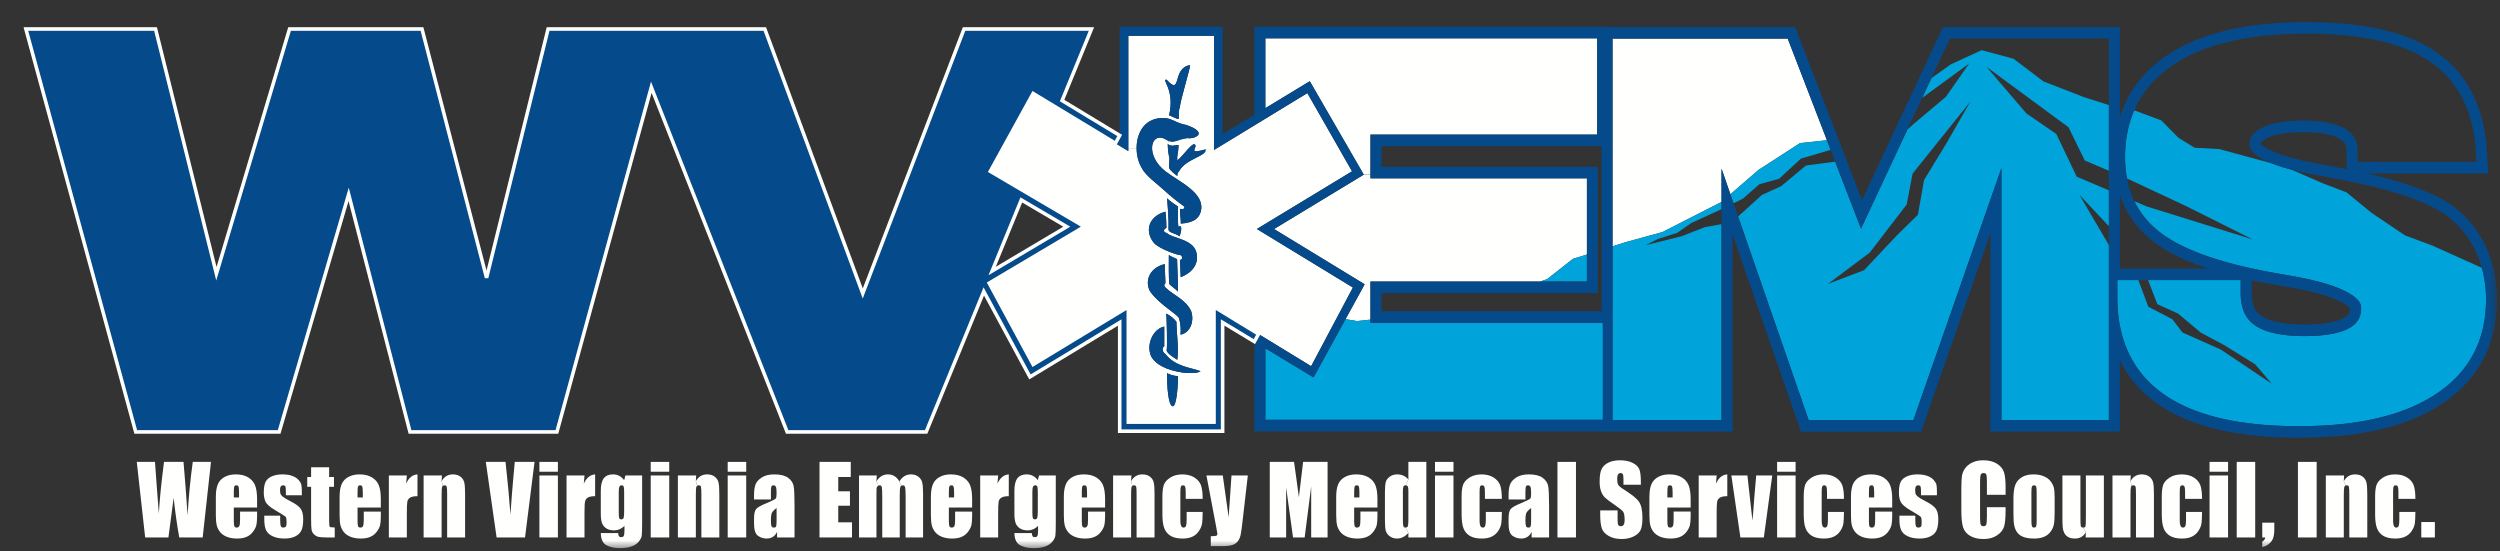 <?xml version="1.0" encoding="UTF-8"?>
<svg width="340px" height="75px" viewBox="0 0 340 75" version="1.1" xmlns="http://www.w3.org/2000/svg" xmlns:xlink="http://www.w3.org/1999/xlink">
    <rect x="0" y="0" width="340" height="75" fill="#333333" stroke="none"/>
    <!-- Generator: Sketch 64 (93537) - https://sketch.com -->
    <title>wvems_logo_dark</title>
    <desc>Created with Sketch.</desc>
    <defs>
        <polygon id="path-1" points="0.48 74.546 339.6 74.546 339.6 0.904 0.48 0.904"></polygon>
    </defs>
    <g id="Page-2" stroke="none" stroke-width="1" fill="none" fill-rule="evenodd">
        <g id="Group-118">
            <path d="M158.993,15.675 C159.361,15.8 159.995,16.185 160.307,16.185 C160.307,14.401 160.472,14.694 160.472,14.604 C160.439,13.856 161.979,9.032 161.832,8.858 C159.333,9.265 160.779,13.142 158.667,10.846 C157.836,10.707 159.848,12.165 158.993,15.675 M158.501,16.062 C155.71,15.868 154.576,18.034 154.576,20.142 L153.451,20.142 L153.451,4.867 L165.106,4.867 L165.106,20.39 L163.964,20.39 C163.964,20.365 163.964,20.34 163.959,20.315 C161.979,20.84 162.409,20.513 162.598,19.894 C162.48,18.793 160.93,21.228 160.112,21.818 C160.042,21.029 160.231,21.103 160.292,19.74 C160.042,19.617 159.3,20.082 158.813,19.567 L158.95,19.17 C159.777,19.477 160.165,18.932 161.535,18.779 C162.111,18.977 164.672,18.203 161.388,17.008 C159.995,16.76 159.465,16.156 158.501,16.062" id="Fill-20" fill="#FFFFFE"></path>
            <path d="M158.71,50.745 C158.71,52.668 158.89,55.063 159.451,55.247 C160.057,55.42 160.217,52.049 160.217,51.151 C159.654,51.136 159.126,50.962 158.71,50.745 L158.71,50.745 Z M159.05,38.658 C159.092,38.748 160.042,39.447 160.203,39.65 C160.25,39.447 160.085,35.351 160.085,35.243 C159.773,35.089 159.272,34.901 158.96,34.682 C158.974,35.461 158.903,37.974 159.05,38.658 L159.05,38.658 Z M158.724,26.953 C158.786,27.593 158.974,29.968 158.918,31.178 C158.903,31.673 159.82,31.688 160.41,32.139 C160.453,32.139 161.015,30.4 160.25,30.835 C160.146,29.809 160.203,28.307 160.217,28.119 C160.25,28.074 159.111,27.419 158.724,26.953 L158.724,26.953 Z M163.279,50.482 C161.904,49.957 159.892,49.907 158.488,48.138 C158.002,47.83 158.044,47.24 158.341,47.101 L158.341,44.414 C156.933,44.662 155.827,46.73 156.537,48.419 C157.113,49.55 158.592,50.328 160.841,50.671 C161.375,50.73 162.854,50.839 163.279,50.482 L163.279,50.482 Z M158.634,30.974 C158.634,30.166 158.577,29.393 158.502,28.788 C156.329,29.363 155.559,31.316 156.933,33.037 C157.807,33.938 160.16,34.682 160.453,34.682 C160.737,34.667 161.001,35.243 160.473,35.366 C160.515,36.16 160.571,37.741 160.571,37.696 C160.931,37.573 163.25,36.641 162.716,34.36 C162.305,32.526 159.405,32.402 158.724,31.718 C158.502,31.643 157.926,31.41 158.634,30.974 L158.634,30.974 Z M161.98,42.272 C161.237,40.751 159.613,40.146 158.549,39.154 C158.28,38.921 158.294,38.673 158.502,38.5 L158.398,35.912 C156.003,36.517 155.677,38.658 156.537,39.804 C157.807,41.499 160.203,42.783 160.354,43.299 C160.571,44.013 160.618,44.959 160.542,45.515 C161.965,45.252 162.452,43.546 161.98,42.272 L161.98,42.272 Z M158.596,42.649 C158.672,42.853 158.771,47.126 158.667,47.671 C158.71,48.093 159.849,48.761 160.113,48.931 C160.336,47.27 160.029,45.638 159.996,43.765 C159.583,43.22 158.998,42.822 158.596,42.649 L158.596,42.649 Z M154.576,20.142 C154.576,21.133 154.826,22.115 155.28,22.829 C155.724,23.85 157.529,25.124 158.355,25.898 C159.05,26.552 160.113,27.419 160.973,28.025 C161.237,28.183 160.987,28.615 160.473,28.396 C160.473,29.174 160.59,29.655 160.59,30.414 C162.527,30.275 163.175,29.561 163.354,28.555 C163.77,26.18 160.306,24.688 158.516,23.31 C155.781,21.213 156.419,18.03 158.355,18.853 C158.583,19.007 158.776,19.106 158.951,19.17 L158.814,19.566 C158.842,21.213 159.078,21.243 159.036,21.788 C158.993,22.437 159.007,22.283 158.993,22.844 C159.182,23.246 159.925,23.791 160.113,23.93 C160.16,23.325 160.232,23.529 160.397,23.215 C161.332,21.585 163.963,21.292 163.963,20.389 L165.107,20.389 L165.107,20.394 L177.802,12.662 L183.878,23.3 L170.937,31.143 L183.995,39.104 L178.316,49.803 L171.164,45.431 L165.107,41.732 L165.107,57.413 L153.452,57.413 L153.452,41.732 L140.511,49.575 L134.53,38.509 L147.475,30.825 L134.68,23.3 L140.511,12.711 L151.694,19.483 L153.452,20.548 L153.452,20.142 L154.576,20.142 Z" id="Fill-22" fill="#FFFFFE"></path>
            <polygon id="Fill-24" fill="#FFFFFE" points="185.597 38.663 173.27 31.148 185.475 23.751 186.381 23.751 186.381 24.256 215.82 24.256 215.82 34.603 213.902 35.212 210.42 37.953 209.451 38.291 186.381 38.291 186.381 43.467 184.519 43.665 182.994 43.402"></polygon>
            <polygon id="Fill-26" fill="#FFFFFE" points="217.219 5.214 217.219 18.303 186.382 18.303 186.382 23.75 185.475 23.75 178.132 11.044 172.09 14.708 172.09 5.214"></polygon>
            <polygon id="Fill-28" fill="#FFFFFE" points="243.133 5.254 248.463 19.071 244.805 19.457 239.151 23.111 235.333 26.418 234.128 22.938 234.128 27.46 226.087 31.559 221.084 32.932 219.302 33.497 219.302 5.254"></polygon>
            <mask id="mask-2" fill="white">
                <use xlink:href="#path-1"></use>
            </mask>
            <g id="Clip-31"></g>
            <polygon id="Fill-30" fill="#FFFFFE" mask="url(#mask-2)" points="329.295 73.094 331.142 73.094 331.142 70.997 329.295 70.997"></polygon>
            <path d="M328.493,67.849 L326.187,67.849 L326.187,66.877 C326.187,66.54 326.159,66.311 326.107,66.188 C326.054,66.069 325.96,66.004 325.819,66.004 C325.677,66.004 325.582,66.058 325.535,66.169 C325.483,66.273 325.46,66.511 325.46,66.877 L325.46,70.854 C325.46,71.151 325.497,71.373 325.568,71.527 C325.639,71.677 325.748,71.751 325.889,71.751 C326.054,71.751 326.168,71.677 326.225,71.517 C326.282,71.359 326.31,71.061 326.31,70.63 L326.31,69.623 L328.493,69.623 C328.487,70.298 328.464,70.804 328.422,71.141 C328.379,71.477 328.247,71.819 328.015,72.177 C327.789,72.529 327.491,72.797 327.123,72.975 C326.754,73.154 326.305,73.243 325.762,73.243 C325.072,73.243 324.524,73.119 324.123,72.871 C323.721,72.628 323.433,72.281 323.267,71.83 C323.097,71.384 323.017,70.754 323.017,69.931 L323.017,67.537 C323.017,66.822 323.083,66.283 323.22,65.915 C323.357,65.553 323.649,65.231 324.099,64.943 C324.547,64.661 325.091,64.518 325.734,64.518 C326.371,64.518 326.914,64.656 327.363,64.938 C327.818,65.226 328.115,65.584 328.266,66.014 C328.417,66.446 328.493,67.056 328.493,67.849" id="Fill-32" fill="#FFFFFE" mask="url(#mask-2)"></path>
            <path d="M318.755,65.444 C318.935,65.132 319.148,64.899 319.407,64.745 C319.662,64.591 319.961,64.517 320.295,64.517 C320.711,64.517 321.057,64.621 321.321,64.829 C321.59,65.033 321.76,65.296 321.835,65.608 C321.911,65.925 321.949,66.45 321.949,67.189 L321.949,73.093 L319.506,73.093 L319.506,67.258 C319.506,66.678 319.488,66.326 319.45,66.198 C319.417,66.069 319.313,66.005 319.148,66.005 C319.105,66.005 319.067,66.01 319.029,66.019 L318.755,65.444 Z" id="Fill-33" fill="#FFFFFE" mask="url(#mask-2)"></path>
            <path d="M318.821,66.227 C318.779,66.371 318.755,66.763 318.755,67.397 L318.755,73.094 L316.312,73.094 L316.312,64.665 L318.798,64.665 L318.755,65.444 L319.029,66.019 C318.925,66.044 318.859,66.118 318.821,66.227" id="Fill-34" fill="#FFFFFE" mask="url(#mask-2)"></path>
            <polygon id="Fill-35" fill="#FFFFFE" mask="url(#mask-2)" points="312.518 73.094 315.065 73.094 315.065 62.817 312.518 62.817"></polygon>
            <path d="M309.141,73.188 C309.032,73.495 308.844,73.758 308.574,73.972 C308.309,74.189 308.007,74.332 307.667,74.403 L307.667,73.668 C307.907,73.525 308.045,73.332 308.078,73.094 L307.667,73.094 L307.667,71.082 L309.306,71.082 L309.306,71.999 C309.306,72.484 309.25,72.876 309.141,73.188" id="Fill-36" fill="#FFFFFE" mask="url(#mask-2)"></path>
            <polygon id="Fill-37" fill="#FFFFFE" mask="url(#mask-2)" points="304.193 73.094 306.707 73.094 306.707 62.817 304.193 62.817"></polygon>
            <polygon id="Fill-38" fill="#FFFFFE" mask="url(#mask-2)" points="300.5 73.094 303.017 73.094 303.017 64.666 300.5 64.666"></polygon>
            <polygon id="Fill-39" fill="#FFFFFE" mask="url(#mask-2)" points="300.5 64.154 303.017 64.154 303.017 62.817 300.5 62.817"></polygon>
            <path d="M299.478,67.849 L297.173,67.849 L297.173,66.877 C297.173,66.54 297.144,66.311 297.094,66.188 C297.041,66.069 296.947,66.004 296.805,66.004 C296.663,66.004 296.567,66.058 296.521,66.169 C296.469,66.273 296.445,66.511 296.445,66.877 L296.445,70.854 C296.445,71.151 296.485,71.373 296.553,71.527 C296.63,71.677 296.733,71.751 296.875,71.751 C297.041,71.751 297.154,71.677 297.211,71.517 C297.272,71.359 297.301,71.061 297.301,70.63 L297.301,69.623 L299.478,69.623 C299.474,70.298 299.45,70.804 299.408,71.141 C299.365,71.477 299.233,71.819 299.002,72.177 C298.776,72.529 298.476,72.797 298.108,72.975 C297.745,73.154 297.291,73.243 296.748,73.243 C296.058,73.243 295.514,73.119 295.108,72.871 C294.707,72.628 294.418,72.281 294.253,71.83 C294.089,71.384 294.002,70.754 294.002,69.931 L294.002,67.537 C294.002,66.822 294.074,66.283 294.205,65.915 C294.348,65.553 294.635,65.231 295.084,64.943 C295.534,64.661 296.077,64.518 296.719,64.518 C297.356,64.518 297.901,64.656 298.354,64.938 C298.803,65.226 299.106,65.584 299.257,66.014 C299.402,66.446 299.478,67.056 299.478,67.849" id="Fill-40" fill="#FFFFFE" mask="url(#mask-2)"></path>
            <polygon id="Fill-41" fill="#00A3DA" mask="url(#mask-2)" points="290.473 27.756 290.312 27.445 290.275 27.36 291.947 28.073 306.381 32.566 297.376 28.064 289.608 24.425 289.268 24.276 289.225 24.053 289.169 23.686 289.117 23.32 289.08 22.948 289.046 22.57 289.027 22.189 289.013 21.802 289.009 21.412 289.013 20.91 289.032 20.413 289.065 19.928 289.108 19.448 289.164 18.968 289.235 18.5 289.321 18.035 289.415 17.578 289.523 17.128 289.646 16.681 289.778 16.245 289.929 15.813 290.09 15.387 290.251 15.001 293.931 16.373 296.28 18.748 298.476 20.093 301.826 20.276 308.96 22.218 309.012 22.238 309.386 22.378 309.783 22.521 310.194 22.654 310.633 22.794 311.092 22.922 311.569 23.058 311.643 23.076 315.967 24.956 319.133 26.169 322.506 28.931 327.078 32.014 330.778 33.389 337.53 36.422 337.544 36.468 337.591 36.651 337.638 36.839 337.687 37.028 337.728 37.215 337.766 37.408 337.804 37.597 337.842 37.785 337.875 37.98 337.908 38.178 337.936 38.37 337.964 38.565 337.989 38.763 338.007 38.956 338.026 39.154 338.045 39.352 338.06 39.55 338.073 39.754 338.083 39.952 338.093 40.156 338.097 40.359 338.097 40.562 338.101 40.77 338.093 41.27 338.073 41.772 338.04 42.267 337.994 42.758 337.936 43.245 337.866 43.719 337.776 44.191 337.677 44.657 337.563 45.112 337.436 45.563 337.299 46.011 337.142 46.452 336.972 46.883 336.794 47.304 336.599 47.721 336.386 48.133 336.164 48.533 335.929 48.929 335.682 49.316 335.418 49.699 335.14 50.066 334.851 50.432 334.549 50.785 334.237 51.132 333.906 51.474 333.567 51.806 333.211 52.127 332.849 52.44 332.47 52.748 332.077 53.045 331.677 53.333 331.265 53.615 330.841 53.883 330.405 54.15 329.961 54.404 329.503 54.647 329.035 54.885 328.563 55.111 328.076 55.331 327.581 55.539 327.075 55.736 326.555 55.929 326.031 56.114 325.492 56.286 324.948 56.452 324.391 56.605 323.824 56.754 323.248 56.892 322.662 57.02 322.066 57.145 321.462 57.258 320.843 57.362 320.219 57.456 319.582 57.547 318.938 57.627 318.281 57.694 317.616 57.76 316.941 57.809 316.255 57.859 315.56 57.894 314.852 57.923 314.139 57.943 313.411 57.959 312.674 57.959 311.932 57.959 311.204 57.943 310.487 57.923 309.778 57.898 309.078 57.859 308.393 57.815 307.718 57.766 307.052 57.7 306.4 57.63 305.753 57.556 305.124 57.468 304.5 57.377 303.891 57.275 303.29 57.164 302.7 57.041 302.124 56.916 301.557 56.778 300.999 56.635 300.456 56.48 299.918 56.318 299.392 56.15 298.883 55.971 298.377 55.782 297.886 55.584 297.408 55.376 296.936 55.163 296.479 54.938 296.03 54.702 295.594 54.459 295.169 54.211 294.754 53.947 294.353 53.675 293.965 53.398 293.582 53.109 293.213 52.812 292.858 52.505 292.514 52.187 292.179 51.861 291.862 51.529 291.551 51.181 291.257 50.828 290.973 50.462 290.704 50.09 290.445 49.714 290.199 49.322 289.968 48.925 289.746 48.519 289.537 48.102 289.344 47.681 289.164 47.249 288.994 46.809 288.844 46.362 288.697 45.91 288.569 45.446 288.451 44.978 288.347 44.504 288.252 44.017 288.177 43.526 288.106 43.026 288.055 42.52 288.012 42.005 287.979 41.484 287.959 40.959 287.956 40.428 287.956 38.087 290.814 38.087 292.165 41.708 295.448 43.422 296.814 45.217 302.044 47.547 308.96 52.182 306.707 49.55 302.502 46.943 299.314 45.237 296.205 42.635 293.398 41.37 292.136 38.087 304.732 38.087 304.732 39.877 304.736 40.087 304.741 40.279 304.751 40.468 304.764 40.651 304.784 40.83 304.808 41.008 304.836 41.176 304.864 41.346 304.897 41.504 304.935 41.663 304.977 41.816 305.02 41.965 305.068 42.108 305.119 42.252 305.175 42.386 305.233 42.52 305.294 42.65 305.355 42.773 305.426 42.898 305.498 43.016 305.573 43.13 305.649 43.245 305.733 43.352 305.819 43.456 305.904 43.562 305.998 43.66 306.093 43.76 306.197 43.858 306.301 43.953 306.409 44.042 306.523 44.13 306.642 44.215 306.759 44.3 306.886 44.379 307.019 44.464 307.156 44.538 307.297 44.617 307.448 44.691 307.604 44.761 307.765 44.831 307.931 44.9 308.105 44.964 308.285 45.029 308.469 45.089 308.658 45.148 308.857 45.203 309.06 45.252 309.268 45.301 309.486 45.352 309.702 45.395 309.933 45.435 310.165 45.475 310.402 45.514 310.647 45.544 310.897 45.575 311.153 45.603 311.417 45.624 311.686 45.648 311.961 45.663 312.239 45.678 312.528 45.688 312.815 45.697 313.114 45.703 313.416 45.703 313.686 45.703 313.949 45.697 314.209 45.694 314.464 45.684 314.715 45.673 314.961 45.663 315.202 45.648 315.433 45.63 315.665 45.608 315.891 45.584 316.109 45.559 316.326 45.535 316.535 45.505 316.742 45.475 316.941 45.441 317.134 45.406 317.322 45.365 317.507 45.325 317.687 45.288 317.862 45.242 318.032 45.197 318.193 45.148 318.352 45.103 318.504 45.048 318.651 44.998 318.797 44.946 318.93 44.891 319.062 44.831 319.189 44.776 319.312 44.712 319.425 44.653 319.539 44.593 319.643 44.528 319.748 44.464 319.842 44.398 319.936 44.334 320.021 44.266 320.105 44.2 320.186 44.13 320.262 44.062 320.333 43.987 320.399 43.919 320.46 43.849 320.521 43.775 320.578 43.7 320.631 43.62 320.682 43.547 320.73 43.468 320.777 43.383 320.819 43.298 320.857 43.215 320.894 43.13 320.927 43.041 320.961 42.947 320.989 42.852 321.014 42.758 321.037 42.654 321.055 42.55 321.074 42.446 321.088 42.331 321.098 42.222 321.108 42.103 321.112 41.984 321.112 41.88 321.108 41.742 321.093 41.623 321.065 41.508 321.032 41.395 320.984 41.281 320.918 41.161 320.843 41.038 320.744 40.904 320.631 40.77 320.493 40.632 320.337 40.487 320.158 40.34 319.955 40.191 319.727 40.036 319.478 39.883 319.208 39.73 318.915 39.581 318.594 39.426 318.253 39.278 317.895 39.13 317.507 38.986 317.101 38.84 316.671 38.697 316.218 38.559 315.745 38.425 315.248 38.291 314.734 38.161 314.196 38.033 313.638 37.91 313.057 37.791 312.452 37.67 311.828 37.557 311.569 37.513 311.318 37.468 311.096 37.428 310.959 37.404 310.846 37.385 310.732 37.364 310.618 37.344 310.506 37.325 310.397 37.306 310.288 37.285 310.184 37.27 310.019 37.24 309.783 37.197 309.684 37.181 309.59 37.166 309.499 37.147 309.404 37.13 309.319 37.117 309.23 37.102 309.144 37.087 309.064 37.072 308.979 37.057 308.829 37.032 308.748 37.017 308.672 37.002 308.592 36.986 307.949 36.864 307.316 36.734 306.697 36.606 306.093 36.471 305.493 36.339 304.911 36.2 304.335 36.06 303.772 35.916 303.225 35.767 302.681 35.618 302.158 35.465 301.637 35.312 301.132 35.154 300.64 34.989 300.154 34.827 299.686 34.657 299.223 34.489 298.774 34.316 298.335 34.138 297.91 33.953 297.494 33.775 297.088 33.587 296.695 33.394 296.313 33.2 295.939 33.007 295.58 32.803 295.231 32.599 294.895 32.386 294.564 32.178 294.248 31.96 293.946 31.738 293.653 31.515 293.369 31.285 293.095 31.049 292.826 30.811 292.571 30.558 292.32 30.305 292.08 30.047 291.848 29.779 291.626 29.506 291.409 29.229 291.206 28.947 291.007 28.659 290.818 28.361 290.643 28.058"></polygon>
            <path d="M290.138,66.004 C290.049,66.004 289.982,66.023 289.925,66.058 L289.745,65.444 C289.921,65.132 290.138,64.897 290.393,64.745 C290.653,64.591 290.945,64.516 291.281,64.516 C291.701,64.516 292.042,64.621 292.311,64.829 C292.576,65.032 292.746,65.294 292.822,65.609 C292.901,65.924 292.934,66.45 292.934,67.189 L292.934,73.094 L290.493,73.094 L290.493,67.258 C290.493,66.678 290.473,66.326 290.44,66.198 C290.402,66.069 290.304,66.004 290.138,66.004" id="Fill-42" fill="#FFFFFE" mask="url(#mask-2)"></path>
            <path d="M289.812,66.227 C289.764,66.371 289.746,66.763 289.746,67.397 L289.746,73.094 L287.298,73.094 L287.298,64.665 L289.784,64.665 L289.746,65.444 L289.926,66.06 C289.869,66.098 289.83,66.154 289.812,66.227" id="Fill-43" fill="#FFFFFE" mask="url(#mask-2)"></path>
            <path d="M283.307,71.75 C283.49,71.75 283.596,71.69 283.627,71.561 C283.666,71.432 283.68,71.026 283.68,70.337 L283.68,64.666 L286.127,64.666 L286.127,73.094 L283.642,73.094 L283.68,72.394 L283.307,71.75 Z" id="Fill-44" fill="#FFFFFE" mask="url(#mask-2)"></path>
            <path d="M283.68,72.394 C283.51,72.677 283.302,72.89 283.056,73.029 C282.806,73.172 282.522,73.242 282.201,73.242 C281.833,73.242 281.525,73.178 281.284,73.043 C281.044,72.905 280.868,72.727 280.751,72.503 C280.637,72.276 280.566,72.042 280.538,71.799 C280.505,71.557 280.49,71.071 280.49,70.346 L280.49,64.665 L282.938,64.665 L282.938,70.401 C282.938,71.057 282.956,71.441 282.995,71.566 C283.032,71.691 283.136,71.75 283.307,71.75 L283.68,72.394 Z" id="Fill-45" fill="#FFFFFE" mask="url(#mask-2)"></path>
            <path d="M276.635,66.004 C276.488,66.004 276.394,66.064 276.346,66.171 C276.295,66.287 276.272,66.559 276.272,66.99 L276.272,70.793 C276.272,71.189 276.295,71.453 276.346,71.572 C276.394,71.692 276.488,71.751 276.625,71.751 C276.772,71.751 276.871,71.695 276.914,71.588 C276.962,71.478 276.985,71.239 276.985,70.877 L276.985,66.99 C276.985,66.559 276.962,66.287 276.919,66.171 C276.871,66.064 276.777,66.004 276.635,66.004 M276.549,64.516 C277.098,64.516 277.571,64.602 277.963,64.775 C278.355,64.944 278.662,65.166 278.875,65.444 C279.087,65.716 279.234,65.999 279.314,66.293 C279.39,66.585 279.431,67.031 279.431,67.624 L279.431,69.688 C279.431,70.445 279.394,71.001 279.319,71.353 C279.248,71.71 279.091,72.037 278.856,72.344 C278.614,72.653 278.312,72.88 277.939,73.025 C277.566,73.172 277.135,73.243 276.653,73.243 C276.11,73.243 275.657,73.183 275.279,73.059 C274.901,72.93 274.612,72.742 274.405,72.493 C274.197,72.242 274.052,71.933 273.961,71.576 C273.872,71.219 273.829,70.684 273.829,69.969 L273.829,67.808 C273.829,67.025 273.909,66.415 274.07,65.974 C274.23,65.537 274.524,65.18 274.94,64.919 C275.359,64.65 275.898,64.516 276.549,64.516" id="Fill-46" fill="#FFFFFE" mask="url(#mask-2)"></path>
            <path d="M272.761,68.979 L272.761,69.375 C272.761,70.442 272.69,71.195 272.548,71.636 C272.406,72.083 272.09,72.475 271.599,72.807 C271.107,73.139 270.503,73.307 269.79,73.307 C269.038,73.307 268.424,73.164 267.942,72.881 C267.46,72.598 267.134,72.206 266.978,71.706 C266.822,71.201 266.742,70.446 266.742,69.439 L266.742,66.441 C266.742,65.698 266.77,65.142 266.818,64.775 C266.865,64.403 267.006,64.046 267.247,63.704 C267.488,63.362 267.823,63.089 268.249,62.891 C268.674,62.698 269.16,62.599 269.714,62.599 C270.465,62.599 271.084,62.752 271.571,63.054 C272.058,63.362 272.378,63.738 272.535,64.195 C272.685,64.651 272.761,65.36 272.761,66.317 L272.761,67.293 L270.219,67.293 L270.219,65.504 C270.219,64.988 270.186,64.661 270.134,64.532 C270.082,64.403 269.96,64.339 269.775,64.339 C269.562,64.339 269.43,64.418 269.373,64.572 C269.317,64.73 269.289,65.068 269.289,65.587 L269.289,70.362 C269.289,70.863 269.317,71.185 269.373,71.338 C269.43,71.493 269.558,71.567 269.756,71.567 C269.945,71.567 270.073,71.493 270.129,71.338 C270.186,71.185 270.219,70.828 270.219,70.268 L270.219,68.979 L272.761,68.979 Z" id="Fill-47" fill="#FFFFFE" mask="url(#mask-2)"></path>
            <path d="M267.8,8.64 L261.413,13.315 L262.674,10.624 L265.334,8.739 L269.511,6.826 L273.834,7.986 L277.906,11.069 L283.367,13.195 L286.807,14.292 L286.807,23.225 L283.528,21.822 L281.317,17.306 L270.172,9.1 L275.591,15.427 L279.663,18.223 L282.437,24.034 L286.807,25.888 L286.807,30.761 L282.806,26.508 L286.807,33.328 L286.807,57.13 L272.189,57.13 L272.189,22.868 L260.217,57.145 L245.981,57.145 L236.382,29.442 L239.609,26.517 L242.236,25.317 L245.613,22.506 L249.582,21.986 L253.098,31.093 L259.399,17.622 L260.269,16.839 L264.639,13.167 L267.8,8.64 Z M264.649,19.596 L267.993,13.78 L260.109,23.617 L259.31,27.811 L254.288,34.35 L248.618,38.603 L253.517,36.745 L258.006,31.975 L260.836,29.209 L261.672,24.479 L264.649,19.596 Z" id="Fill-48" fill="#00A3DA" mask="url(#mask-2)"></path>
            <path d="M263.359,65.935 C263.401,66.138 263.42,66.451 263.42,66.872 L263.42,67.358 L261.256,67.358 L261.256,66.902 C261.256,66.515 261.237,66.267 261.19,66.163 C261.152,66.06 261.044,66.004 260.878,66.004 C260.737,66.004 260.633,66.053 260.567,66.148 C260.501,66.242 260.463,66.386 260.463,66.579 C260.463,66.838 260.481,67.025 260.515,67.145 C260.547,67.269 260.651,67.398 260.827,67.542 C260.997,67.69 261.346,67.898 261.88,68.171 C262.589,68.532 263.057,68.879 263.278,69.202 C263.501,69.525 263.609,69.991 263.609,70.605 C263.609,71.29 263.524,71.805 263.354,72.157 C263.189,72.504 262.9,72.771 262.504,72.96 C262.107,73.149 261.63,73.243 261.068,73.243 C260.448,73.243 259.915,73.144 259.475,72.94 C259.031,72.738 258.729,72.46 258.563,72.112 C258.398,71.77 258.318,71.24 258.318,70.54 L258.318,70.134 L260.481,70.134 L260.481,70.664 C260.481,71.12 260.509,71.413 260.562,71.547 C260.619,71.686 260.727,71.75 260.887,71.75 C261.057,71.75 261.181,71.705 261.252,71.617 C261.318,71.527 261.351,71.334 261.351,71.041 C261.351,70.639 261.309,70.386 261.219,70.288 C261.129,70.184 260.651,69.886 259.796,69.386 C259.078,68.964 258.644,68.577 258.483,68.231 C258.327,67.888 258.252,67.477 258.252,67.001 C258.252,66.331 258.332,65.836 258.502,65.514 C258.672,65.197 258.961,64.949 259.367,64.775 C259.773,64.602 260.241,64.518 260.779,64.518 C261.309,64.518 261.763,64.587 262.135,64.73 C262.508,64.869 262.796,65.057 262.995,65.291 C263.193,65.524 263.316,65.737 263.359,65.935" id="Fill-49" fill="#FFFFFE" mask="url(#mask-2)"></path>
            <polygon id="Fill-50" fill="#054A8A" mask="url(#mask-2)" points="261.413 13.315 259.401 17.623 253.098 31.093"></polygon>
            <path d="M254.434,64.517 C255.119,64.517 255.682,64.651 256.13,64.923 C256.574,65.196 256.886,65.558 257.066,66.009 C257.246,66.46 257.34,67.095 257.34,67.913 L257.34,69.029 L254.174,69.029 L254.174,70.853 C254.174,71.235 254.198,71.477 254.25,71.586 C254.307,71.695 254.406,71.75 254.552,71.75 C254.741,71.75 254.864,71.68 254.926,71.532 C254.987,71.388 255.02,71.105 255.02,70.685 L255.02,69.574 L257.34,69.574 L257.34,70.199 C257.34,70.718 257.307,71.115 257.241,71.398 C257.179,71.676 257.033,71.973 256.807,72.291 C256.574,72.608 256.281,72.846 255.931,73.004 C255.578,73.162 255.134,73.242 254.599,73.242 C254.085,73.242 253.631,73.162 253.234,73.009 C252.843,72.851 252.535,72.638 252.313,72.365 C252.09,72.092 251.94,71.789 251.854,71.463 C251.77,71.135 251.732,70.66 251.732,70.029 L251.732,67.576 C251.732,66.838 251.826,66.258 252.011,65.831 C252.204,65.409 252.516,65.083 252.945,64.854 C253.376,64.626 253.872,64.517 254.434,64.517 L254.434,64.517 Z M254.888,67.655 L254.888,67.04 C254.888,66.604 254.864,66.327 254.822,66.197 C254.775,66.069 254.685,66.005 254.548,66.005 C254.378,66.005 254.274,66.059 254.236,66.168 C254.193,66.277 254.174,66.569 254.174,67.04 L254.174,67.655 L254.888,67.655 Z" id="Fill-51" fill="#FFFFFE" mask="url(#mask-2)"></path>
            <polygon id="Fill-52" fill="#054A8A" mask="url(#mask-2)" points="248.992 20.449 253.097 31.092 249.583 21.986"></polygon>
            <path d="M250.555,66.014 C250.707,66.446 250.778,67.055 250.778,67.849 L248.472,67.849 L248.472,66.877 C248.472,66.54 248.449,66.311 248.396,66.188 C248.345,66.068 248.245,66.004 248.104,66.004 C247.967,66.004 247.868,66.059 247.82,66.168 C247.772,66.272 247.749,66.51 247.749,66.877 L247.749,70.853 C247.749,71.149 247.787,71.373 247.857,71.527 C247.928,71.676 248.038,71.75 248.178,71.75 C248.345,71.75 248.457,71.676 248.515,71.517 C248.571,71.359 248.599,71.062 248.599,70.63 L248.599,69.623 L250.778,69.623 C250.772,70.298 250.753,70.803 250.707,71.14 C250.669,71.477 250.532,71.819 250.305,72.176 C250.078,72.528 249.781,72.795 249.412,72.974 C249.043,73.152 248.589,73.242 248.051,73.242 C247.362,73.242 246.813,73.118 246.412,72.871 C246.011,72.628 245.722,72.281 245.552,71.829 C245.387,71.383 245.306,70.754 245.306,69.93 L245.306,67.536 C245.306,66.823 245.372,66.282 245.509,65.915 C245.646,65.554 245.939,65.231 246.389,64.943 C246.832,64.661 247.381,64.517 248.018,64.517 C248.656,64.517 249.2,64.655 249.652,64.938 C250.107,65.226 250.404,65.583 250.555,66.014" id="Fill-53" fill="#FFFFFE" mask="url(#mask-2)"></path>
            <polygon id="Fill-54" fill="#00A3DA" mask="url(#mask-2)" points="248.968 20.384 244.934 21.564 241.957 24.311 239.268 25.054 237.047 27.013 235.758 27.647 235.333 26.418 239.15 23.111 244.806 19.457 248.463 19.07"></polygon>
            <polygon id="Fill-55" fill="#FFFFFE" mask="url(#mask-2)" points="241.687 73.094 244.201 73.094 244.201 64.666 241.687 64.666"></polygon>
            <polygon id="Fill-56" fill="#FFFFFE" mask="url(#mask-2)" points="241.687 64.154 244.201 64.154 244.201 62.817 241.687 62.817"></polygon>
            <path d="M241.026,64.666 L239.882,73.094 L236.694,73.094 L235.465,64.666 L237.649,64.666 L238.333,70.813 C238.385,70.362 238.475,69.261 238.597,67.511 C238.674,66.535 238.753,65.588 238.844,64.666 L241.026,64.666 Z" id="Fill-57" fill="#FFFFFE" mask="url(#mask-2)"></path>
            <path d="M234.912,64.517 L234.912,67.481 C234.464,67.481 234.138,67.541 233.925,67.67 C233.717,67.798 233.585,67.972 233.537,68.201 C233.491,68.428 233.466,68.949 233.466,69.767 L233.466,73.094 L231.024,73.094 L231.024,64.665 L233.466,64.665 L233.372,65.771 C233.727,64.984 234.241,64.562 234.912,64.517" id="Fill-58" fill="#FFFFFE" mask="url(#mask-2)"></path>
            <path d="M229.928,69.028 L226.761,69.028 L226.761,70.852 C226.761,71.234 226.791,71.477 226.842,71.586 C226.895,71.696 226.999,71.75 227.144,71.75 C227.329,71.75 227.456,71.68 227.518,71.531 C227.58,71.387 227.613,71.106 227.613,70.684 L227.613,69.573 L229.928,69.573 L229.928,70.198 C229.928,70.719 229.894,71.115 229.834,71.398 C229.772,71.675 229.626,71.972 229.394,72.29 C229.162,72.607 228.874,72.845 228.52,73.004 C228.17,73.163 227.726,73.241 227.193,73.241 C226.678,73.241 226.224,73.163 225.827,73.01 C225.429,72.85 225.123,72.637 224.905,72.364 C224.683,72.092 224.533,71.79 224.447,71.462 C224.363,71.135 224.32,70.659 224.32,70.03 L224.32,67.575 C224.32,66.837 224.414,66.257 224.603,65.83 C224.792,65.409 225.105,65.082 225.539,64.853 C225.969,64.626 226.465,64.516 227.022,64.516 C227.707,64.516 228.274,64.65 228.722,64.923 C229.167,65.196 229.479,65.558 229.659,66.009 C229.839,66.46 229.928,67.094 229.928,67.913 L229.928,69.028 Z M227.14,66.004 C226.97,66.004 226.866,66.059 226.824,66.167 C226.786,66.277 226.761,66.57 226.761,67.04 L226.761,67.655 L227.476,67.655 L227.476,67.04 C227.476,66.603 227.456,66.327 227.41,66.197 C227.367,66.068 227.277,66.004 227.14,66.004 L227.14,66.004 Z" id="Fill-59" fill="#FFFFFE" mask="url(#mask-2)"></path>
            <polygon id="Fill-60" fill="#00A3DA" mask="url(#mask-2)" points="226.087 31.559 234.128 27.459 234.128 28.446 230.027 30.325 228.114 31.659 225.478 32.501 223.81 33.344 228.7 32.125 231.88 30.885 234.128 30.488 234.128 57.131 219.303 57.131 219.303 33.497 221.084 32.933"></polygon>
            <path d="M222.926,68.275 C223.223,68.726 223.37,69.455 223.37,70.461 C223.37,71.195 223.285,71.735 223.124,72.082 C222.959,72.429 222.642,72.722 222.179,72.955 C221.707,73.188 221.168,73.306 220.545,73.306 C219.863,73.306 219.279,73.173 218.801,72.9 C218.314,72.627 217.998,72.285 217.851,71.87 C217.706,71.447 217.63,70.853 217.63,70.079 L217.63,69.41 L219.992,69.41 L219.992,70.659 C219.992,71.046 220.025,71.294 220.091,71.403 C220.163,71.512 220.28,71.567 220.445,71.567 C220.615,71.567 220.743,71.497 220.823,71.358 C220.908,71.219 220.952,71.011 220.952,70.733 C220.952,70.134 220.87,69.738 220.715,69.549 C220.553,69.36 220.152,69.053 219.524,68.617 C218.886,68.175 218.47,67.858 218.262,67.655 C218.059,67.457 217.884,67.185 217.752,66.832 C217.615,66.48 217.549,66.034 217.549,65.484 C217.549,64.701 217.643,64.125 217.838,63.758 C218.026,63.397 218.338,63.109 218.764,62.906 C219.193,62.703 219.708,62.599 220.313,62.599 C220.975,62.599 221.541,62.713 222.004,62.935 C222.472,63.158 222.779,63.441 222.931,63.784 C223.081,64.125 223.157,64.701 223.157,65.518 L223.157,65.925 L220.79,65.925 L220.79,65.161 C220.79,64.809 220.762,64.581 220.7,64.482 C220.644,64.383 220.54,64.338 220.398,64.338 C220.246,64.338 220.129,64.403 220.048,64.536 C219.973,64.666 219.935,64.864 219.935,65.132 C219.935,65.473 219.978,65.732 220.068,65.905 C220.147,66.078 220.393,66.287 220.785,66.534 C221.92,67.239 222.633,67.819 222.926,68.275" id="Fill-61" fill="#FFFFFE" mask="url(#mask-2)"></path>
            <polygon id="Fill-62" fill="#00A3DA" mask="url(#mask-2)" points="217.989 43.898 217.989 57.091 172.09 57.091 172.09 47.368 178.638 51.329 182.993 43.402 184.52 43.665 186.382 43.466 186.382 43.898"></polygon>
            <polygon id="Fill-63" fill="#00A3DA" mask="url(#mask-2)" points="215.82 34.603 215.82 38.292 209.451 38.292 210.42 37.955 213.902 35.213"></polygon>
            <polygon id="Fill-64" fill="#FFFFFE" mask="url(#mask-2)" points="211.814 73.094 214.332 73.094 214.332 62.817 211.814 62.817"></polygon>
            <path d="M207.538,71.562 C207.595,71.691 207.704,71.751 207.864,71.751 C208.015,71.751 208.114,71.701 208.162,71.602 C208.209,71.502 208.233,71.24 208.233,70.818 L208.233,69.083 C207.84,69.385 207.614,69.639 207.552,69.842 C207.49,70.045 207.457,70.338 207.457,70.719 C207.457,71.151 207.487,71.433 207.538,71.562 L207.538,71.562 Z M208.299,72.34 C208.152,72.643 207.959,72.871 207.723,73.02 C207.487,73.168 207.208,73.242 206.876,73.242 C206.452,73.242 206.054,73.119 205.7,72.866 C205.346,72.614 205.166,72.062 205.166,71.215 L205.166,70.521 C205.166,69.892 205.261,69.461 205.45,69.232 C205.639,69.004 206.106,68.736 206.863,68.434 C207.66,68.102 208.091,67.878 208.147,67.764 C208.204,67.651 208.233,67.418 208.233,67.071 C208.233,66.629 208.2,66.342 208.137,66.207 C208.077,66.074 207.972,66.005 207.827,66.005 C207.66,66.005 207.556,66.064 207.52,66.172 C207.476,66.287 207.457,66.58 207.457,67.05 L207.457,67.928 L205.166,67.928 L205.166,67.363 C205.166,66.713 205.237,66.212 205.379,65.86 C205.526,65.504 205.813,65.191 206.244,64.919 C206.673,64.651 207.236,64.517 207.926,64.517 C208.753,64.517 209.371,64.671 209.791,64.974 C210.212,65.281 210.467,65.658 210.552,66.103 C210.633,66.555 210.675,67.472 210.675,68.865 L210.675,73.094 L208.299,73.094 L208.299,72.34 Z" id="Fill-65" fill="#FFFFFE" mask="url(#mask-2)"></path>
            <path d="M204.25,67.849 L201.949,67.849 L201.949,66.877 C201.949,66.54 201.921,66.311 201.869,66.188 C201.817,66.069 201.718,66.004 201.576,66.004 C201.439,66.004 201.339,66.058 201.292,66.169 C201.245,66.273 201.222,66.511 201.222,66.877 L201.222,70.854 C201.222,71.151 201.259,71.373 201.33,71.527 C201.401,71.677 201.51,71.751 201.651,71.751 C201.817,71.751 201.931,71.677 201.987,71.517 C202.044,71.359 202.073,71.061 202.073,70.63 L202.073,69.623 L204.25,69.623 C204.245,70.298 204.227,70.804 204.179,71.141 C204.141,71.477 204.005,71.819 203.778,72.177 C203.55,72.529 203.253,72.797 202.885,72.975 C202.517,73.154 202.063,73.243 201.524,73.243 C200.834,73.243 200.286,73.119 199.885,72.871 C199.483,72.628 199.195,72.281 199.025,71.83 C198.86,71.384 198.779,70.754 198.779,69.931 L198.779,67.537 C198.779,66.822 198.845,66.283 198.983,65.915 C199.119,65.553 199.412,65.231 199.861,64.943 C200.305,64.661 200.853,64.518 201.491,64.518 C202.128,64.518 202.672,64.656 203.126,64.938 C203.579,65.226 203.877,65.584 204.029,66.014 C204.179,66.446 204.25,67.056 204.25,67.849" id="Fill-66" fill="#FFFFFE" mask="url(#mask-2)"></path>
            <polygon id="Fill-67" fill="#FFFFFE" mask="url(#mask-2)" points="195.159 73.094 197.673 73.094 197.673 64.666 195.159 64.666"></polygon>
            <polygon id="Fill-68" fill="#FFFFFE" mask="url(#mask-2)" points="195.159 64.154 197.673 64.154 197.673 62.817 195.159 62.817"></polygon>
            <path d="M193.983,62.816 L193.983,73.094 L191.54,73.094 L191.54,72.483 L191.148,71.75 C191.304,71.75 191.408,71.69 191.466,71.572 C191.512,71.453 191.54,71.155 191.54,70.684 L191.54,66.787 C191.54,66.48 191.517,66.272 191.466,66.168 C191.413,66.058 191.314,66.004 191.167,66.004 L191.54,65.201 L191.54,62.816 L193.983,62.816 Z" id="Fill-69" fill="#FFFFFE" mask="url(#mask-2)"></path>
            <path d="M190.856,64.685 C191.107,64.799 191.333,64.973 191.541,65.201 L191.168,66.004 C191.021,66.004 190.922,66.053 190.874,66.148 C190.823,66.242 190.794,66.454 190.794,66.787 L190.794,70.912 C190.794,71.254 190.823,71.482 190.871,71.592 C190.918,71.7 191.012,71.75 191.149,71.75 L191.541,72.484 C191.305,72.737 191.059,72.925 190.803,73.054 C190.544,73.177 190.275,73.242 189.991,73.242 C189.613,73.242 189.283,73.138 189.004,72.93 C188.725,72.721 188.551,72.479 188.471,72.201 C188.395,71.929 188.351,71.477 188.351,70.857 L188.351,66.912 C188.351,66.266 188.395,65.811 188.471,65.538 C188.551,65.265 188.73,65.028 189.013,64.824 C189.297,64.617 189.633,64.517 190.019,64.517 C190.327,64.517 190.601,64.571 190.856,64.685" id="Fill-70" fill="#FFFFFE" mask="url(#mask-2)"></path>
            <path d="M187.331,69.028 L184.165,69.028 L184.165,70.852 C184.165,71.234 184.194,71.477 184.246,71.586 C184.298,71.696 184.402,71.75 184.548,71.75 C184.732,71.75 184.86,71.68 184.921,71.531 C184.983,71.387 185.016,71.106 185.016,70.684 L185.016,69.573 L187.331,69.573 L187.331,70.198 C187.331,70.719 187.298,71.115 187.237,71.398 C187.176,71.675 187.029,71.972 186.798,72.29 C186.565,72.607 186.278,72.845 185.923,73.004 C185.573,73.163 185.129,73.241 184.596,73.241 C184.081,73.241 183.627,73.163 183.23,73.01 C182.833,72.85 182.526,72.637 182.309,72.364 C182.087,72.092 181.936,71.79 181.85,71.462 C181.766,71.135 181.723,70.659 181.723,70.03 L181.723,67.575 C181.723,66.837 181.817,66.257 182.007,65.83 C182.196,65.409 182.508,65.082 182.942,64.853 C183.372,64.626 183.868,64.516 184.426,64.516 C185.11,64.516 185.677,64.65 186.126,64.923 C186.57,65.196 186.883,65.558 187.062,66.009 C187.242,66.46 187.331,67.094 187.331,67.913 L187.331,69.028 Z M184.544,66.004 C184.373,66.004 184.269,66.059 184.227,66.167 C184.189,66.277 184.165,66.57 184.165,67.04 L184.165,67.655 L184.879,67.655 L184.879,67.04 C184.879,66.603 184.86,66.327 184.814,66.197 C184.771,66.068 184.68,66.004 184.544,66.004 L184.544,66.004 Z" id="Fill-71" fill="#FFFFFE" mask="url(#mask-2)"></path>
            <path d="M180.551,62.816 L180.551,73.094 L178.321,73.094 L178.321,66.152 L177.433,73.094 L175.855,73.094 L174.915,66.312 L174.915,73.094 L172.69,73.094 L172.69,62.816 L175.987,62.816 C176.086,63.432 176.186,64.16 176.294,64.997 L176.649,67.614 L177.225,62.816 L180.551,62.816 Z" id="Fill-72" fill="#FFFFFE" mask="url(#mask-2)"></path>
            <path d="M169.704,64.666 L169,70.763 C168.891,71.726 168.801,72.385 168.726,72.738 C168.651,73.089 168.527,73.377 168.352,73.604 C168.178,73.838 167.937,74.001 167.63,74.111 C167.323,74.219 166.831,74.274 166.151,74.274 L164.667,74.274 L164.667,72.925 C165.05,72.925 165.291,72.905 165.4,72.866 C165.509,72.826 165.565,72.738 165.565,72.593 C165.565,72.528 165.513,72.232 165.414,71.716 L164.076,64.666 L166.298,64.666 L167.096,70.348 L167.483,64.666 L169.704,64.666 Z" id="Fill-73" fill="#FFFFFE" mask="url(#mask-2)"></path>
            <path d="M163.562,67.849 L161.256,67.849 L161.256,66.877 C161.256,66.54 161.228,66.311 161.181,66.188 C161.124,66.069 161.03,66.004 160.888,66.004 C160.746,66.004 160.651,66.058 160.604,66.169 C160.557,66.273 160.529,66.511 160.529,66.877 L160.529,70.854 C160.529,71.151 160.567,71.373 160.637,71.527 C160.712,71.677 160.817,71.751 160.959,71.751 C161.124,71.751 161.238,71.677 161.294,71.517 C161.355,71.359 161.384,71.061 161.384,70.63 L161.384,69.623 L163.562,69.623 C163.557,70.298 163.534,70.804 163.491,71.141 C163.448,71.477 163.316,71.819 163.085,72.177 C162.858,72.529 162.56,72.797 162.196,72.975 C161.828,73.154 161.374,73.243 160.836,73.243 C160.146,73.243 159.598,73.119 159.197,72.871 C158.79,72.628 158.507,72.281 158.337,71.83 C158.172,71.384 158.086,70.754 158.086,69.931 L158.086,67.537 C158.086,66.822 158.157,66.283 158.294,65.915 C158.431,65.553 158.72,65.231 159.168,64.943 C159.617,64.661 160.16,64.518 160.803,64.518 C161.44,64.518 161.984,64.656 162.438,64.938 C162.887,65.226 163.189,65.584 163.34,66.014 C163.486,66.446 163.562,67.056 163.562,67.849" id="Fill-74" fill="#FFFFFE" mask="url(#mask-2)"></path>
            <path d="M158.516,23.309 C160.307,24.687 163.769,26.179 163.354,28.554 C163.175,29.56 162.527,30.274 160.59,30.413 C160.59,29.654 160.472,29.174 160.472,28.395 C160.987,28.614 161.237,28.182 160.972,28.024 C160.112,27.418 159.05,26.552 158.355,25.897 C157.528,25.123 155.724,23.849 155.279,22.828 C154.826,22.114 154.576,21.132 154.576,20.141 C154.576,18.034 155.71,15.867 158.501,16.06 C159.466,16.155 159.995,16.76 161.389,17.008 C164.672,18.203 162.111,18.976 161.535,18.778 C160.165,18.931 159.777,19.477 158.95,19.17 C158.776,19.105 158.582,19.006 158.355,18.853 C156.418,18.029 155.781,21.212 158.516,23.309" id="Fill-75" fill="#054A8A" mask="url(#mask-2)"></path>
            <path d="M160.571,37.696 C160.571,37.741 160.515,36.159 160.471,35.366 C161,35.242 160.736,34.667 160.453,34.682 C160.16,34.682 157.808,33.938 156.932,33.036 C155.558,31.315 156.328,29.362 158.501,28.787 C158.577,29.392 158.634,30.165 158.634,30.973 C157.925,31.41 158.501,31.643 158.724,31.717 C159.404,32.401 162.304,32.525 162.716,34.36 C163.25,36.64 160.931,37.571 160.571,37.696" id="Fill-76" fill="#054A8A" mask="url(#mask-2)"></path>
            <path d="M160.84,50.67 C158.591,50.328 157.112,49.55 156.536,48.42 C155.827,46.728 156.933,44.663 158.34,44.414 L158.34,47.102 C158.043,47.24 158.001,47.831 158.487,48.138 C159.89,49.907 161.903,49.956 163.278,50.481 C162.852,50.839 161.374,50.73 160.84,50.67" id="Fill-77" fill="#054A8A" mask="url(#mask-2)"></path>
            <path d="M158.993,15.675 C159.848,12.165 157.836,10.707 158.666,10.846 C160.779,13.142 159.333,9.265 161.832,8.858 C161.979,9.032 160.439,13.856 160.472,14.604 C160.472,14.694 160.307,14.401 160.307,16.185 C159.995,16.185 159.361,15.8 158.993,15.675" id="Fill-78" fill="#054A8A" mask="url(#mask-2)"></path>
            <path d="M158.917,31.177 C158.974,29.967 158.785,27.592 158.724,26.953 C159.111,27.419 160.25,28.073 160.216,28.118 C160.203,28.307 160.145,29.809 160.25,30.835 C161.016,30.399 160.452,32.139 160.411,32.139 C159.821,31.688 158.903,31.673 158.917,31.177" id="Fill-79" fill="#054A8A" mask="url(#mask-2)"></path>
            <path d="M160.113,23.929 C159.924,23.79 159.182,23.245 158.994,22.844 C159.007,22.283 158.994,22.436 159.035,21.787 C159.078,21.242 158.842,21.212 158.814,19.566 C159.301,20.082 160.042,19.616 160.293,19.74 C160.231,21.103 160.042,21.029 160.113,21.817 C160.93,21.228 162.48,18.794 162.598,19.893 C162.409,20.513 161.979,20.841 163.959,20.315 C163.963,20.34 163.963,20.365 163.963,20.389 C163.963,21.292 161.332,21.584 160.397,23.215 C160.231,23.528 160.161,23.324 160.113,23.929" id="Fill-80" fill="#054A8A" mask="url(#mask-2)"></path>
            <path d="M159.05,38.658 C158.903,37.974 158.974,35.46 158.961,34.682 C159.273,34.9 159.773,35.089 160.085,35.242 C160.085,35.351 160.25,39.446 160.202,39.649 C160.042,39.446 159.093,38.747 159.05,38.658" id="Fill-81" fill="#054A8A" mask="url(#mask-2)"></path>
            <path d="M158.71,50.745 C159.126,50.962 159.654,51.136 160.217,51.151 C160.217,52.049 160.057,55.42 159.451,55.247 C158.89,55.063 158.71,52.668 158.71,50.745" id="Fill-82" fill="#054A8A" mask="url(#mask-2)"></path>
            <path d="M158.667,47.671 C158.771,47.126 158.672,42.852 158.596,42.649 C158.997,42.822 159.583,43.219 159.995,43.765 C160.028,45.638 160.334,47.27 160.113,48.93 C159.847,48.761 158.71,48.092 158.667,47.671" id="Fill-83" fill="#054A8A" mask="url(#mask-2)"></path>
            <path d="M158.398,35.912 L158.502,38.5 C158.294,38.674 158.28,38.922 158.549,39.154 C159.613,40.146 161.237,40.75 161.979,42.273 C162.452,43.547 161.965,45.252 160.543,45.515 C160.619,44.96 160.572,44.012 160.354,43.299 C160.203,42.783 157.807,41.499 156.536,39.804 C155.677,38.658 156.003,36.517 158.398,35.912" id="Fill-84" fill="#054A8A" mask="url(#mask-2)"></path>
            <path d="M154.221,66.004 C154.132,66.004 154.066,66.023 154.008,66.058 L153.828,65.444 C154.004,65.132 154.221,64.897 154.476,64.745 C154.736,64.591 155.028,64.516 155.365,64.516 C155.784,64.516 156.125,64.621 156.395,64.829 C156.659,65.032 156.829,65.294 156.905,65.609 C156.984,65.924 157.017,66.45 157.017,67.189 L157.017,73.094 L154.576,73.094 L154.576,67.258 C154.576,66.678 154.561,66.326 154.523,66.198 C154.485,66.069 154.386,66.004 154.221,66.004" id="Fill-85" fill="#FFFFFE" mask="url(#mask-2)"></path>
            <path d="M153.895,66.227 C153.847,66.371 153.829,66.763 153.829,67.397 L153.829,73.094 L151.381,73.094 L151.381,64.665 L153.872,64.665 L153.829,65.444 L154.009,66.06 C153.951,66.098 153.913,66.154 153.895,66.227" id="Fill-86" fill="#FFFFFE" mask="url(#mask-2)"></path>
            <path d="M288.253,44.017 L288.347,44.503 L288.451,44.979 L288.57,45.444 L288.698,45.911 L288.844,46.362 L288.994,46.808 L289.164,47.249 L289.344,47.681 L289.538,48.102 L289.746,48.518 L289.968,48.925 L290.2,49.322 L290.445,49.713 L290.705,50.091 L290.974,50.462 L291.258,50.829 L291.551,51.181 L291.863,51.528 L292.179,51.86 L292.515,52.187 L292.859,52.504 L293.214,52.811 L293.582,53.109 L293.965,53.396 L294.353,53.674 L294.754,53.947 L295.17,54.21 L295.594,54.457 L296.03,54.701 L296.479,54.938 L296.937,55.163 L297.409,55.374 L297.886,55.583 L298.377,55.781 L298.883,55.97 L299.393,56.148 L299.918,56.316 L300.456,56.481 L301,56.634 L301.557,56.778 L302.125,56.917 L302.701,57.04 L303.292,57.165 L303.891,57.274 L304.5,57.377 L305.125,57.467 L305.753,57.556 L306.4,57.63 L307.052,57.7 L307.718,57.764 L308.394,57.814 L309.079,57.859 L309.778,57.899 L310.487,57.923 L311.205,57.943 L311.932,57.958 L312.674,57.958 L313.411,57.958 L314.139,57.943 L314.853,57.923 L315.561,57.894 L316.256,57.859 L316.941,57.809 L317.616,57.759 L318.283,57.695 L318.939,57.626 L319.582,57.547 L320.22,57.457 L320.843,57.363 L321.462,57.259 L322.067,57.144 L322.662,57.02 L323.249,56.892 L323.825,56.753 L324.391,56.604 L324.949,56.451 L325.492,56.287 L326.03,56.113 L326.556,55.93 L327.075,55.736 L327.58,55.538 L328.076,55.33 L328.563,55.112 L329.035,54.884 L329.504,54.646 L329.962,54.403 L330.405,54.15 L330.84,53.882 L331.265,53.615 L331.677,53.332 L332.078,53.045 L332.47,52.747 L332.848,52.44 L333.212,52.127 L333.566,51.805 L333.907,51.473 L334.237,51.131 L334.549,50.784 L334.851,50.433 L335.139,50.065 L335.418,49.699 L335.683,49.317 L335.928,48.93 L336.165,48.534 L336.388,48.131 L336.599,47.72 L336.794,47.303 L336.972,46.882 L337.144,46.451 L337.299,46.01 L337.436,45.564 L337.563,45.113 L337.677,44.656 L337.776,44.191 L337.865,43.72 L337.937,43.243 L337.994,42.758 L338.04,42.267 L338.073,41.771 L338.093,41.271 L338.102,40.769 L338.098,40.562 L338.098,40.358 L338.093,40.155 L338.084,39.952 L338.073,39.754 L338.06,39.55 L338.045,39.352 L338.027,39.153 L338.008,38.955 L337.989,38.762 L337.964,38.563 L337.937,38.37 L337.908,38.177 L337.875,37.978 L337.842,37.785 L337.804,37.597 L337.766,37.408 L337.729,37.215 L337.687,37.027 L337.639,36.839 L337.591,36.65 L337.545,36.467 L337.53,36.422 L337.487,36.278 L337.436,36.094 L337.379,35.917 L337.318,35.733 L337.256,35.549 L337.19,35.371 L337.124,35.192 L337.058,35.014 L336.982,34.836 L336.912,34.662 L336.841,34.494 L336.761,34.32 L336.68,34.146 L336.599,33.973 L336.515,33.804 L336.43,33.635 L336.34,33.468 L336.251,33.304 L336.155,33.14 L336.061,32.982 L335.962,32.818 L335.863,32.659 L335.763,32.506 L335.66,32.348 L335.551,32.193 L335.442,32.044 L335.333,31.896 L335.22,31.747 L335.107,31.598 L334.988,31.454 L334.866,31.311 L334.747,31.171 L334.625,31.033 L334.497,30.895 L334.37,30.755 L334.242,30.622 L334.11,30.493 L333.978,30.359 L333.84,30.23 L333.703,30.101 L333.561,29.977 L333.411,29.848 L333.151,29.63 L332.872,29.417 L332.579,29.208 L332.272,29.005 L331.956,28.802 L331.625,28.604 L331.28,28.411 L330.92,28.222 L330.547,28.034 L330.164,27.85 L329.768,27.672 L329.352,27.494 L328.928,27.315 L328.492,27.146 L328.039,26.973 L327.571,26.804 L327.094,26.64 L326.598,26.477 L326.092,26.314 L325.568,26.155 L325.034,26.001 L324.48,25.842 L323.919,25.694 L323.343,25.54 L322.747,25.396 L322.143,25.248 L321.524,25.104 L320.89,24.96 L320.238,24.821 L319.577,24.682 L318.901,24.549 L318.207,24.41 L318.113,24.395 L318.017,24.375 L317.928,24.361 L317.843,24.345 L317.753,24.335 L317.669,24.321 L317.583,24.311 L317.527,24.301 L317.461,24.285 L317.395,24.271 L317.327,24.257 L317.253,24.241 L317.182,24.226 L317.106,24.212 L317.03,24.196 L316.949,24.182 L316.799,24.152 L316.714,24.132 L316.634,24.118 L316.549,24.102 L316.464,24.083 L316.373,24.068 L316.283,24.047 L316.194,24.033 L316.1,24.014 L316.01,23.998 L315.916,23.978 L315.817,23.958 L315.622,23.925 L315.419,23.884 L315.315,23.865 L315.206,23.845 L315.102,23.825 L314.886,23.785 L314.28,23.672 L313.695,23.552 L313.132,23.434 L312.594,23.309 L312.07,23.186 L311.645,23.076 L311.569,23.057 L311.092,22.922 L310.633,22.794 L310.194,22.655 L309.783,22.521 L309.386,22.377 L309.012,22.238 L308.961,22.219 L308.664,22.094 L308.332,21.951 L308.025,21.802 L307.742,21.658 L307.478,21.514 L307.236,21.366 L307.02,21.222 L306.825,21.078 L306.655,20.94 L306.505,20.806 L306.372,20.677 L306.264,20.547 L306.173,20.429 L306.098,20.315 L306.041,20.205 L305.998,20.106 L305.965,20.007 L305.942,19.913 L305.928,19.814 L305.923,19.69 L305.928,19.615 L305.932,19.527 L305.937,19.433 L305.947,19.348 L305.961,19.264 L305.975,19.184 L305.994,19.105 L306.017,19.025 L306.036,18.952 L306.065,18.882 L306.093,18.808 L306.122,18.738 L306.154,18.669 L306.193,18.605 L306.231,18.535 L306.272,18.466 L306.32,18.401 L306.367,18.337 L306.419,18.272 L306.476,18.207 L306.537,18.143 L306.604,18.075 L306.67,18.009 L306.74,17.945 L306.82,17.881 L306.9,17.816 L306.987,17.751 L307.081,17.692 L307.175,17.628 L307.274,17.563 L307.383,17.503 L307.492,17.444 L307.6,17.386 L307.718,17.325 L307.846,17.271 L307.974,17.216 L308.101,17.162 L308.238,17.107 L308.38,17.058 L308.526,17.008 L308.673,16.964 L308.829,16.914 L308.984,16.869 L309.145,16.829 L309.315,16.79 L309.486,16.751 L309.66,16.711 L309.84,16.676 L310.019,16.646 L310.209,16.617 L310.402,16.586 L310.595,16.557 L310.799,16.532 L311.001,16.512 L311.21,16.492 L311.422,16.473 L311.64,16.459 L311.861,16.443 L312.089,16.428 L312.315,16.418 L312.551,16.413 L312.788,16.408 L313.033,16.403 L313.275,16.403 L313.529,16.403 L313.78,16.408 L314.026,16.413 L314.267,16.423 L314.498,16.433 L314.729,16.448 L314.957,16.463 L315.178,16.482 L315.396,16.508 L315.609,16.527 L315.817,16.557 L316.015,16.582 L316.213,16.617 L316.407,16.646 L316.596,16.686 L316.779,16.721 L316.955,16.76 L317.129,16.805 L317.3,16.85 L317.461,16.895 L317.621,16.944 L317.777,16.994 L317.928,17.044 L318.07,17.097 L318.212,17.152 L318.349,17.211 L318.476,17.271 L318.604,17.33 L318.722,17.39 L318.84,17.454 L318.954,17.518 L319.062,17.588 L319.166,17.653 L319.265,17.722 L319.36,17.796 L319.449,17.865 L319.535,17.935 L319.62,18.009 L319.694,18.084 L319.771,18.158 L319.842,18.238 L319.907,18.317 L319.973,18.396 L320.035,18.476 L320.093,18.56 L320.149,18.639 L320.201,18.728 L320.248,18.813 L320.295,18.902 L320.338,18.997 L320.375,19.091 L320.413,19.184 L320.451,19.284 L320.479,19.383 L320.512,19.492 L320.536,19.596 L320.56,19.709 L320.583,19.824 L320.598,19.938 L320.616,20.062 L320.626,20.186 L320.635,20.31 L320.64,20.443 L320.64,20.587 L320.64,22.01 L336.802,22.01 L336.68,20.141 L336.632,19.645 L336.581,19.155 L336.515,18.674 L336.444,18.202 L336.359,17.737 L336.264,17.275 L336.16,16.824 L336.043,16.379 L335.919,15.942 L335.782,15.516 L335.636,15.095 L335.48,14.678 L335.31,14.272 L335.13,13.875 L334.941,13.484 L334.744,13.101 L334.53,12.725 L334.313,12.358 L334.082,12.001 L333.836,11.654 L333.585,11.312 L333.321,10.979 L333.047,10.652 L332.763,10.34 L332.47,10.033 L332.168,9.741 L331.852,9.453 L331.531,9.175 L331.194,8.903 L330.85,8.645 L330.496,8.392 L330.131,8.149 L329.758,7.915 L329.372,7.693 L328.974,7.474 L328.568,7.267 L328.152,7.068 L327.728,6.875 L327.287,6.691 L326.839,6.518 L326.38,6.349 L325.913,6.191 L325.431,6.037 L324.944,5.893 L324.444,5.759 L323.933,5.63 L323.414,5.507 L322.884,5.393 L322.345,5.288 L321.793,5.189 L321.23,5.099 L320.664,5.016 L320.077,4.941 L319.487,4.872 L318.887,4.808 L318.273,4.757 L317.65,4.709 L317.017,4.669 L316.373,4.634 L315.718,4.609 L315.056,4.594 L314.38,4.584 L313.69,4.58 L312.973,4.584 L312.263,4.594 L311.565,4.614 L310.874,4.644 L310.199,4.679 L309.527,4.724 L308.866,4.778 L308.219,4.837 L307.581,4.901 L306.948,4.981 L306.329,5.066 L305.721,5.16 L305.12,5.259 L304.528,5.367 L303.948,5.486 L303.381,5.61 L302.818,5.75 L302.266,5.888 L301.727,6.042 L301.198,6.2 L300.674,6.37 L300.164,6.547 L299.664,6.731 L299.171,6.925 L298.689,7.127 L298.217,7.336 L297.758,7.559 L297.304,7.787 L296.861,8.025 L296.432,8.273 L296.01,8.526 L295.599,8.793 L295.198,9.066 L294.81,9.344 L294.432,9.637 L294.069,9.934 L293.714,10.241 L293.374,10.558 L293.049,10.88 L292.732,11.213 L292.425,11.55 L292.137,11.902 L291.858,12.259 L291.588,12.621 L291.338,12.992 L291.097,13.374 L290.871,13.761 L290.654,14.157 L290.455,14.559 L290.265,14.97 L290.252,15.001 L290.091,15.387 L289.93,15.813 L289.779,16.244 L289.647,16.681 L289.524,17.127 L289.415,17.579 L289.321,18.034 L289.235,18.501 L289.164,18.966 L289.108,19.447 L289.065,19.929 L289.032,20.414 L289.014,20.91 L289.009,21.41 L289.014,21.802 L289.028,22.189 L289.047,22.571 L289.08,22.947 L289.118,23.319 L289.17,23.686 L289.227,24.053 L289.269,24.276 L289.292,24.415 L289.368,24.767 L289.453,25.118 L289.547,25.465 L289.651,25.807 L289.769,26.144 L289.888,26.477 L290.02,26.804 L290.161,27.126 L290.276,27.359 L290.313,27.443 L290.474,27.756 L290.643,28.059 L290.819,28.361 L291.007,28.659 L291.206,28.946 L291.409,29.229 L291.625,29.506 L291.849,29.779 L292.08,30.046 L292.321,30.305 L292.571,30.557 L292.826,30.81 L293.095,31.048 L293.37,31.286 L293.653,31.513 L293.946,31.737 L294.248,31.96 L294.565,32.178 L294.896,32.386 L295.231,32.6 L295.581,32.803 L295.939,33.006 L296.313,33.199 L296.695,33.393 L297.088,33.586 L297.494,33.775 L297.91,33.952 L298.335,34.136 L298.775,34.315 L299.223,34.489 L299.687,34.657 L300.154,34.825 L300.641,34.989 L301.132,35.152 L301.638,35.311 L302.158,35.466 L302.682,35.619 L303.226,35.768 L303.772,35.917 L304.335,36.06 L304.911,36.199 L305.493,36.337 L306.093,36.472 L306.698,36.605 L307.317,36.735 L307.949,36.863 L308.593,36.987 L308.673,37.002 L308.749,37.016 L308.829,37.032 L308.979,37.057 L309.065,37.072 L309.145,37.087 L309.23,37.101 L309.32,37.115 L309.405,37.131 L309.499,37.146 L309.59,37.165 L309.684,37.181 L309.783,37.195 L310.019,37.24 L310.184,37.27 L310.288,37.285 L310.397,37.304 L310.506,37.325 L310.619,37.344 L310.733,37.365 L310.846,37.384 L310.96,37.403 L311.097,37.429 L311.318,37.468 L311.569,37.513 L311.829,37.557 L312.452,37.671 L313.056,37.79 L313.638,37.91 L314.195,38.033 L314.734,38.162 L315.249,38.292 L315.746,38.425 L316.218,38.558 L316.672,38.698 L317.101,38.841 L317.507,38.985 L317.895,39.129 L318.254,39.278 L318.594,39.426 L318.916,39.58 L319.209,39.729 L319.478,39.882 L319.728,40.036 L319.955,40.19 L320.158,40.339 L320.338,40.488 L320.494,40.632 L320.631,40.769 L320.744,40.904 L320.843,41.038 L320.919,41.161 L320.985,41.28 L321.032,41.395 L321.065,41.509 L321.093,41.622 L321.108,41.741 L321.113,41.88 L321.113,41.984 L321.108,42.104 L321.098,42.222 L321.09,42.331 L321.075,42.446 L321.056,42.549 L321.037,42.654 L321.013,42.758 L320.99,42.852 L320.962,42.946 L320.928,43.04 L320.895,43.13 L320.857,43.215 L320.819,43.298 L320.778,43.382 L320.73,43.467 L320.682,43.546 L320.631,43.621 L320.579,43.7 L320.522,43.774 L320.46,43.849 L320.4,43.917 L320.333,43.987 L320.262,44.062 L320.187,44.131 L320.106,44.201 L320.022,44.265 L319.936,44.335 L319.842,44.399 L319.747,44.463 L319.643,44.528 L319.539,44.592 L319.426,44.652 L319.313,44.711 L319.189,44.776 L319.062,44.83 L318.93,44.89 L318.798,44.944 L318.651,44.998 L318.504,45.048 L318.354,45.102 L318.192,45.147 L318.033,45.197 L317.862,45.241 L317.687,45.286 L317.507,45.326 L317.324,45.365 L317.134,45.405 L316.941,45.44 L316.742,45.475 L316.535,45.505 L316.327,45.534 L316.109,45.559 L315.891,45.583 L315.665,45.609 L315.434,45.628 L315.203,45.648 L314.961,45.663 L314.716,45.673 L314.465,45.682 L314.21,45.692 L313.95,45.697 L313.686,45.703 L313.416,45.703 L313.114,45.703 L312.816,45.697 L312.528,45.687 L312.239,45.678 L311.96,45.663 L311.687,45.648 L311.418,45.623 L311.153,45.604 L310.898,45.574 L310.648,45.544 L310.402,45.514 L310.166,45.475 L309.935,45.434 L309.702,45.395 L309.486,45.35 L309.268,45.301 L309.06,45.251 L308.857,45.201 L308.659,45.147 L308.469,45.088 L308.286,45.028 L308.106,44.964 L307.931,44.899 L307.765,44.83 L307.605,44.76 L307.449,44.691 L307.299,44.616 L307.156,44.538 L307.02,44.463 L306.888,44.379 L306.759,44.3 L306.641,44.215 L306.523,44.131 L306.41,44.042 L306.301,43.953 L306.198,43.859 L306.093,43.759 L305.998,43.66 L305.904,43.561 L305.819,43.457 L305.733,43.353 L305.649,43.243 L305.573,43.13 L305.498,43.015 L305.427,42.897 L305.356,42.772 L305.294,42.649 L305.233,42.52 L305.177,42.386 L305.12,42.252 L305.068,42.109 L305.021,41.964 L304.978,41.816 L304.936,41.663 L304.898,41.503 L304.865,41.345 L304.836,41.177 L304.808,41.007 L304.784,40.83 L304.765,40.651 L304.751,40.468 L304.742,40.279 L304.737,40.085 L304.732,39.878 L304.732,38.088 L292.137,38.088 L290.813,38.088 L287.956,38.088 L287.956,40.427 L287.96,40.958 L287.979,41.484 L288.012,42.005 L288.055,42.52 L288.106,43.026 L288.177,43.526 L288.253,44.017 Z M219.303,57.13 L234.128,57.13 L234.128,30.487 L234.128,28.446 L234.128,27.458 L234.128,22.937 L235.333,26.417 L235.759,27.647 L236.382,29.442 L245.982,57.144 L260.218,57.144 L272.189,22.868 L272.189,57.13 L286.807,57.13 L286.807,33.329 L286.807,30.76 L286.807,25.887 L286.807,23.225 L286.807,14.291 L286.807,5.254 L265.183,5.254 L262.674,10.623 L261.413,13.315 L253.097,31.092 L248.991,20.448 L248.968,20.384 L248.463,19.07 L243.133,5.254 L219.303,5.254 L219.303,33.497 L219.303,57.13 Z M185.596,38.662 L182.993,43.402 L178.639,51.33 L172.089,47.369 L172.089,57.09 L217.989,57.09 L217.989,43.899 L186.382,43.899 L186.382,43.467 L186.382,38.292 L209.451,38.292 L215.82,38.292 L215.82,34.602 L215.82,24.257 L186.382,24.257 L186.382,23.75 L186.382,18.302 L217.218,18.302 L217.218,5.214 L172.089,5.214 L172.089,14.708 L178.133,11.043 L185.474,23.75 L173.272,31.147 L185.596,38.662 Z M165.106,4.867 L153.451,4.867 L153.451,20.141 L153.451,20.547 L151.694,19.482 L152.28,18.421 L152.28,3.637 L166.278,3.637 L166.278,18.228 L170.592,15.615 L170.592,3.643 L218.717,3.643 L218.717,3.682 L244.144,3.682 L253.229,27.241 L264.246,3.682 L288.304,3.682 L288.304,15.928 L288.362,15.734 L288.527,15.253 L288.712,14.782 L288.905,14.317 L289.113,13.855 L289.339,13.404 L289.581,12.963 L289.831,12.527 L290.1,12.105 L290.384,11.684 L290.682,11.277 L290.993,10.88 L291.315,10.494 L291.655,10.116 L292.004,9.75 L292.368,9.394 L292.746,9.047 L293.129,8.71 L293.531,8.382 L293.941,8.064 L294.366,7.757 L294.802,7.46 L295.246,7.177 L295.698,6.899 L296.162,6.636 L296.639,6.379 L297.121,6.136 L297.613,5.898 L298.118,5.675 L298.628,5.457 L299.152,5.254 L299.682,5.056 L300.22,4.872 L300.768,4.693 L301.331,4.525 L301.898,4.366 L302.473,4.217 L303.06,4.079 L303.655,3.945 L304.26,3.82 L304.869,3.712 L305.493,3.603 L306.127,3.508 L306.769,3.419 L307.416,3.34 L308.077,3.271 L308.744,3.212 L309.423,3.157 L310.113,3.112 L310.808,3.072 L311.517,3.042 L312.23,3.023 L312.958,3.013 L313.69,3.008 L314.394,3.013 L315.084,3.023 L315.764,3.042 L316.436,3.067 L317.096,3.097 L317.749,3.141 L318.391,3.186 L319.019,3.245 L319.643,3.306 L320.257,3.38 L320.857,3.459 L321.448,3.544 L322.033,3.637 L322.61,3.742 L323.173,3.85 L323.726,3.969 L324.273,4.098 L324.807,4.233 L325.332,4.376 L325.85,4.53 L326.361,4.688 L326.857,4.862 L327.345,5.035 L327.827,5.224 L328.299,5.422 L328.757,5.63 L329.21,5.849 L329.65,6.072 L330.079,6.309 L330.505,6.552 L330.916,6.811 L331.318,7.078 L331.709,7.356 L332.088,7.644 L332.461,7.941 L332.82,8.248 L333.17,8.571 L333.51,8.903 L333.836,9.239 L334.152,9.592 L334.46,9.953 L334.752,10.326 L335.036,10.707 L335.305,11.099 L335.566,11.496 L335.81,11.906 L336.047,12.323 L336.269,12.749 L336.477,13.186 L336.675,13.627 L336.86,14.074 L337.035,14.534 L337.196,14.995 L337.347,15.471 L337.483,15.947 L337.611,16.433 L337.724,16.924 L337.828,17.424 L337.918,17.93 L337.999,18.441 L338.068,18.956 L338.126,19.482 L338.173,20.012 L338.41,23.587 L321.915,23.587 L322.473,23.715 L323.092,23.865 L323.691,24.014 L324.288,24.167 L324.863,24.325 L325.426,24.484 L325.979,24.643 L326.517,24.806 L327.038,24.974 L327.552,25.144 L328.048,25.316 L328.535,25.491 L329.007,25.669 L329.466,25.852 L329.915,26.036 L330.349,26.224 L330.774,26.417 L331.186,26.611 L331.582,26.814 L331.97,27.017 L332.348,27.231 L332.706,27.443 L333.061,27.668 L333.407,27.895 L333.732,28.133 L334.053,28.376 L334.356,28.623 L334.53,28.777 L334.686,28.916 L334.838,29.06 L334.988,29.204 L335.139,29.347 L335.286,29.496 L335.433,29.65 L335.574,29.798 L335.711,29.952 L335.853,30.111 L335.99,30.27 L336.123,30.428 L336.254,30.592 L336.383,30.755 L336.51,30.924 L336.632,31.088 L336.756,31.261 L336.873,31.434 L336.992,31.608 L337.106,31.782 L337.219,31.965 L337.327,32.144 L337.436,32.322 L337.54,32.506 L337.644,32.694 L337.743,32.877 L337.837,33.065 L337.932,33.254 L338.027,33.447 L338.116,33.646 L338.202,33.839 L338.281,34.028 L338.357,34.211 L338.438,34.409 L338.518,34.608 L338.589,34.806 L338.664,35.009 L338.73,35.212 L338.802,35.415 L338.862,35.619 L338.924,35.822 L338.981,36.03 L339.037,36.238 L339.09,36.442 L339.141,36.655 L339.189,36.863 L339.232,37.077 L339.274,37.285 L339.316,37.493 L339.354,37.711 L339.387,37.924 L339.415,38.137 L339.448,38.356 L339.472,38.568 L339.496,38.782 L339.519,39.004 L339.539,39.224 L339.552,39.441 L339.567,39.66 L339.581,39.878 L339.586,40.1 L339.595,40.319 L339.595,40.542 L339.6,40.775 L339.591,41.316 L339.572,41.861 L339.534,42.401 L339.486,42.936 L339.42,43.467 L339.339,43.991 L339.245,44.513 L339.132,45.023 L339.009,45.534 L338.868,46.034 L338.712,46.531 L338.537,47.017 L338.352,47.497 L338.149,47.973 L337.932,48.439 L337.696,48.895 L337.451,49.346 L337.185,49.787 L336.907,50.219 L336.614,50.646 L336.307,51.056 L335.985,51.459 L335.65,51.855 L335.305,52.237 L334.941,52.609 L334.568,52.975 L334.18,53.327 L333.779,53.669 L333.368,54.006 L332.943,54.329 L332.508,54.641 L332.059,54.943 L331.605,55.236 L331.138,55.519 L330.661,55.792 L330.169,56.054 L329.673,56.307 L329.168,56.549 L328.649,56.783 L328.123,57 L327.585,57.215 L327.042,57.417 L326.485,57.61 L325.922,57.789 L325.345,57.962 L324.764,58.127 L324.173,58.285 L323.569,58.429 L322.96,58.563 L322.341,58.691 L321.712,58.805 L321.07,58.915 L320.423,59.014 L319.766,59.103 L319.1,59.187 L318.423,59.262 L317.739,59.326 L317.045,59.381 L316.34,59.425 L315.627,59.464 L314.904,59.495 L314.172,59.514 L313.425,59.529 L312.674,59.534 L311.919,59.529 L311.171,59.514 L310.44,59.495 L309.712,59.464 L308.994,59.43 L308.29,59.381 L307.595,59.331 L306.911,59.267 L306.239,59.198 L305.573,59.113 L304.921,59.029 L304.279,58.929 L303.64,58.826 L303.018,58.706 L302.407,58.583 L301.803,58.448 L301.207,58.31 L300.627,58.156 L300.055,57.997 L299.488,57.823 L298.936,57.646 L298.393,57.453 L297.858,57.254 L297.339,57.045 L296.824,56.822 L296.317,56.594 L295.826,56.352 L295.345,56.099 L294.877,55.841 L294.414,55.563 L293.965,55.28 L293.526,54.988 L293.104,54.686 L292.684,54.368 L292.283,54.042 L291.886,53.704 L291.508,53.353 L291.14,52.99 L290.785,52.619 L290.445,52.237 L290.115,51.845 L289.798,51.438 L289.496,51.027 L289.207,50.6 L288.938,50.164 L288.679,49.723 L288.433,49.272 L288.304,49.014 L288.304,58.701 L270.691,58.701 L270.691,31.723 L261.266,58.717 L244.933,58.717 L235.626,31.856 L235.626,58.701 L217.805,58.701 L217.805,58.661 L170.592,58.661 L170.592,46.46 L171.163,45.43 L178.316,49.803 L183.995,39.104 L170.937,31.142 L183.878,23.299 L177.802,12.661 L165.106,20.394 L165.106,20.389 L165.106,4.867 Z M319.616,42.014 L319.616,41.939 L319.59,41.91 L319.544,41.856 L319.478,41.781 L319.383,41.696 L319.26,41.597 L319.118,41.494 L318.949,41.38 L318.751,41.255 L318.524,41.132 L318.273,41.003 L317.999,40.869 L317.697,40.735 L317.366,40.601 L317.017,40.468 L316.638,40.333 L316.236,40.205 L315.812,40.071 L315.363,39.942 L314.89,39.818 L314.394,39.694 L313.879,39.57 L313.336,39.451 L312.774,39.332 L312.188,39.224 L311.574,39.109 L311.318,39.064 L311.067,39.019 L310.846,38.98 L310.71,38.955 L310.595,38.936 L310.487,38.915 L310.369,38.896 L310.26,38.877 L310.151,38.856 L310.043,38.837 L309.939,38.816 L309.773,38.792 L309.533,38.747 L309.438,38.732 L309.344,38.712 L309.25,38.698 L309.159,38.683 L309.07,38.668 L308.984,38.653 L308.9,38.638 L308.819,38.623 L308.73,38.609 L308.578,38.578 L308.494,38.563 L308.418,38.549 L308.332,38.533 L307.671,38.405 L307.028,38.276 L306.4,38.147 L306.231,38.108 L306.231,39.868 L306.235,40.051 L306.239,40.21 L306.249,40.358 L306.258,40.502 L306.272,40.641 L306.292,40.78 L306.31,40.908 L306.334,41.028 L306.358,41.147 L306.386,41.266 L306.414,41.37 L306.443,41.469 L306.476,41.573 L306.51,41.667 L306.547,41.757 L306.584,41.84 L306.622,41.925 L306.664,42.005 L306.707,42.079 L306.75,42.153 L306.797,42.222 L306.844,42.292 L306.896,42.361 L306.948,42.425 L307.005,42.49 L307.061,42.554 L307.119,42.614 L307.184,42.679 L307.255,42.738 L307.326,42.797 L307.402,42.857 L307.482,42.916 L307.562,42.971 L307.652,43.031 L307.746,43.09 L307.85,43.144 L307.959,43.204 L308.072,43.258 L308.19,43.313 L308.323,43.373 L308.455,43.427 L308.598,43.477 L308.744,43.531 L308.9,43.581 L309.065,43.63 L309.23,43.68 L309.41,43.724 L309.59,43.769 L309.778,43.809 L309.976,43.849 L310.179,43.888 L310.387,43.923 L310.605,43.953 L310.827,43.982 L311.059,44.012 L311.295,44.037 L311.541,44.057 L311.786,44.076 L312.041,44.096 L312.301,44.106 L312.575,44.116 L312.849,44.126 L313.127,44.131 L313.416,44.131 L313.671,44.131 L313.927,44.126 L314.172,44.121 L314.409,44.116 L314.645,44.106 L314.876,44.092 L315.099,44.076 L315.32,44.062 L315.533,44.042 L315.741,44.022 L315.944,43.997 L316.137,43.972 L316.332,43.948 L316.515,43.917 L316.695,43.888 L316.865,43.859 L317.035,43.823 L317.196,43.789 L317.352,43.754 L317.503,43.715 L317.644,43.675 L317.786,43.635 L317.913,43.596 L318.037,43.557 L318.16,43.511 L318.273,43.472 L318.377,43.427 L318.476,43.387 L318.571,43.343 L318.661,43.298 L318.74,43.254 L318.822,43.215 L318.892,43.169 L318.958,43.13 L319.019,43.09 L319.072,43.05 L319.123,43.011 L319.166,42.976 L319.209,42.936 L319.251,42.901 L319.284,42.866 L319.313,42.832 L319.341,42.802 L319.369,42.767 L319.388,42.743 L319.412,42.713 L319.43,42.679 L319.449,42.649 L319.468,42.618 L319.483,42.584 L319.496,42.554 L319.512,42.524 L319.525,42.48 L319.539,42.446 L319.549,42.406 L319.563,42.361 L319.572,42.312 L319.586,42.262 L319.595,42.203 L319.6,42.143 L319.611,42.083 L319.616,42.014 Z M319.142,22.997 L319.142,20.597 L319.142,20.483 L319.138,20.399 L319.133,20.315 L319.128,20.235 L319.118,20.166 L319.105,20.092 L319.095,20.028 L319.081,19.968 L319.067,19.913 L319.052,19.854 L319.034,19.804 L319.019,19.754 L319.001,19.709 L318.981,19.665 L318.963,19.626 L318.944,19.587 L318.921,19.541 L318.897,19.507 L318.873,19.467 L318.845,19.427 L318.816,19.393 L318.783,19.353 L318.751,19.313 L318.712,19.273 L318.674,19.234 L318.632,19.195 L318.585,19.15 L318.533,19.11 L318.481,19.066 L318.42,19.021 L318.354,18.976 L318.287,18.931 L318.212,18.887 L318.132,18.842 L318.051,18.798 L317.962,18.749 L317.867,18.704 L317.773,18.664 L317.664,18.614 L317.555,18.575 L317.441,18.53 L317.319,18.49 L317.191,18.445 L317.058,18.407 L316.921,18.367 L316.779,18.332 L316.634,18.297 L316.478,18.263 L316.317,18.228 L316.152,18.198 L315.982,18.169 L315.807,18.138 L315.622,18.114 L315.439,18.089 L315.244,18.07 L315.046,18.049 L314.843,18.034 L314.635,18.015 L314.423,18.004 L314.205,17.995 L313.978,17.985 L313.751,17.98 L313.515,17.975 L313.275,17.975 L313.049,17.975 L312.816,17.98 L312.59,17.985 L312.372,17.99 L312.16,17.999 L311.947,18.009 L311.739,18.024 L311.541,18.039 L311.347,18.054 L311.153,18.075 L310.964,18.098 L310.78,18.119 L310.605,18.143 L310.43,18.169 L310.26,18.198 L310.099,18.228 L309.944,18.258 L309.788,18.287 L309.641,18.322 L309.494,18.357 L309.357,18.396 L309.225,18.431 L309.098,18.471 L308.976,18.511 L308.857,18.55 L308.738,18.589 L308.631,18.634 L308.53,18.674 L308.432,18.719 L308.332,18.759 L308.248,18.803 L308.172,18.842 L308.096,18.882 L308.025,18.926 L307.955,18.971 L307.888,19.011 L307.832,19.051 L307.779,19.091 L307.732,19.125 L307.695,19.16 L307.657,19.195 L307.624,19.224 L307.595,19.254 L307.572,19.278 L307.553,19.303 L307.534,19.328 L307.515,19.348 L307.505,19.363 L307.497,19.383 L307.487,19.397 L307.478,19.412 L307.472,19.422 L307.464,19.438 L307.459,19.452 L307.453,19.467 L307.449,19.482 L307.444,19.502 L307.439,19.521 L307.435,19.546 L307.435,19.561 L307.449,19.576 L307.51,19.64 L307.595,19.72 L307.709,19.809 L307.85,19.913 L308.012,20.023 L308.205,20.136 L308.418,20.255 L308.664,20.379 L308.932,20.508 L309.221,20.636 L309.538,20.766 L309.882,20.895 L310.246,21.024 L310.633,21.153 L311.044,21.282 L311.478,21.405 L311.937,21.53 L312.415,21.653 L312.92,21.777 L313.439,21.896 L313.988,22.01 L314.555,22.124 L315.15,22.238 L315.363,22.278 L315.471,22.298 L315.581,22.318 L315.684,22.337 L315.888,22.377 L316.086,22.412 L316.185,22.431 L316.274,22.452 L316.373,22.467 L316.469,22.486 L316.558,22.506 L316.647,22.521 L316.742,22.54 L316.827,22.556 L316.908,22.575 L316.988,22.59 L317.078,22.605 L317.233,22.64 L317.314,22.655 L317.395,22.67 L317.465,22.684 L317.54,22.7 L317.616,22.714 L317.682,22.729 L317.753,22.744 L317.815,22.759 L317.852,22.764 L317.962,22.779 L318.075,22.794 L318.169,22.814 L318.268,22.828 L318.372,22.848 L318.471,22.863 L319.142,22.997 Z M288.304,36.516 L300.268,36.516 L300.187,36.487 L299.687,36.318 L299.195,36.144 L298.718,35.966 L298.245,35.782 L297.787,35.599 L297.339,35.41 L296.904,35.217 L296.474,35.019 L296.058,34.815 L295.652,34.608 L295.251,34.399 L294.863,34.181 L294.485,33.963 L294.121,33.735 L293.762,33.502 L293.417,33.264 L293.076,33.021 L292.751,32.768 L292.435,32.515 L292.132,32.253 L291.834,31.98 L291.542,31.702 L291.263,31.414 L290.988,31.122 L290.729,30.824 L290.474,30.518 L290.232,30.201 L289.996,29.878 L289.775,29.55 L289.562,29.213 L289.359,28.871 L289.164,28.52 L288.986,28.168 L288.811,27.806 L288.649,27.439 L288.503,27.067 L288.362,26.69 L288.304,26.517 L288.304,36.516 Z M217.805,42.326 L217.805,22.684 L217.805,19.874 L187.88,19.874 L187.88,22.684 L217.319,22.684 L217.319,39.863 L187.88,39.863 L187.88,42.326 L217.805,42.326 Z" id="Fill-87" fill="#054A8A" mask="url(#mask-2)"></path>
            <path d="M147.385,64.517 C148.07,64.517 148.636,64.651 149.081,64.923 C149.53,65.196 149.841,65.558 150.021,66.009 C150.201,66.46 150.291,67.095 150.291,67.913 L150.291,69.029 L147.125,69.029 L147.125,70.853 C147.125,71.235 147.154,71.477 147.201,71.586 C147.258,71.695 147.357,71.75 147.508,71.75 C147.692,71.75 147.815,71.68 147.877,71.532 C147.943,71.388 147.971,71.105 147.971,70.685 L147.971,69.574 L150.291,69.574 L150.291,70.199 C150.291,70.718 150.258,71.115 150.197,71.398 C150.135,71.676 149.988,71.973 149.757,72.291 C149.525,72.608 149.237,72.846 148.882,73.004 C148.529,73.162 148.089,73.242 147.555,73.242 C147.04,73.242 146.581,73.162 146.185,73.009 C145.793,72.851 145.485,72.638 145.263,72.365 C145.046,72.092 144.891,71.789 144.805,71.463 C144.725,71.135 144.683,70.66 144.683,70.029 L144.683,67.576 C144.683,66.838 144.777,66.258 144.967,65.831 C145.155,65.409 145.467,65.083 145.896,64.854 C146.332,64.626 146.823,64.517 147.385,64.517 L147.385,64.517 Z M147.839,67.655 L147.839,67.04 C147.839,66.604 147.815,66.327 147.773,66.197 C147.725,66.069 147.636,66.005 147.499,66.005 C147.332,66.005 147.225,66.059 147.186,66.168 C147.144,66.277 147.125,66.569 147.125,67.04 L147.125,67.655 L147.839,67.655 Z" id="Fill-88" fill="#FFFFFE" mask="url(#mask-2)"></path>
            <path d="M140.747,70.634 C140.912,70.634 141.016,70.566 141.064,70.431 C141.11,70.297 141.14,69.99 141.14,69.514 L141.14,66.901 C141.14,66.52 141.115,66.271 141.073,66.167 C141.03,66.059 140.936,66.004 140.795,66.004 C140.653,66.004 140.549,66.068 140.492,66.187 C140.435,66.311 140.402,66.544 140.402,66.901 L140.402,69.731 C140.402,70.109 140.425,70.356 140.473,70.466 C140.516,70.58 140.61,70.634 140.747,70.634 M141.14,65.301 L141.314,64.666 L143.586,64.666 L143.586,71.156 C143.586,72.033 143.568,72.597 143.53,72.85 C143.492,73.109 143.355,73.38 143.124,73.663 C142.887,73.951 142.561,74.169 142.146,74.318 C141.729,74.472 141.201,74.545 140.567,74.545 C139.793,74.545 139.164,74.406 138.692,74.13 C138.219,73.852 137.979,73.306 137.959,72.493 L140.331,72.493 C140.331,72.865 140.463,73.054 140.719,73.054 C140.908,73.054 141.026,72.993 141.087,72.88 C141.148,72.766 141.176,72.528 141.176,72.166 L141.176,71.526 C140.969,71.73 140.747,71.879 140.516,71.978 C140.283,72.082 140.043,72.131 139.788,72.131 C139.348,72.131 138.984,72.042 138.701,71.854 C138.418,71.665 138.224,71.422 138.12,71.12 C138.012,70.818 137.959,70.387 137.959,69.826 L137.959,66.768 C137.959,65.969 138.096,65.393 138.37,65.042 C138.649,64.691 139.065,64.516 139.623,64.516 C139.93,64.516 140.209,64.581 140.463,64.709 C140.714,64.844 140.94,65.037 141.14,65.301" id="Fill-89" fill="#FFFFFE" mask="url(#mask-2)"></path>
            <path d="M137.194,64.517 L137.194,67.481 C136.745,67.481 136.419,67.541 136.206,67.67 C135.998,67.798 135.866,67.972 135.819,68.201 C135.772,68.428 135.748,68.949 135.748,69.767 L135.748,73.094 L133.306,73.094 L133.306,64.665 L135.748,64.665 L135.654,65.771 C136.009,64.984 136.523,64.562 137.194,64.517" id="Fill-90" fill="#FFFFFE" mask="url(#mask-2)"></path>
            <path d="M138.899,27.191 L134.935,36.853 L145.083,30.83 L138.899,27.191 Z M147.474,30.825 L134.529,38.509 L140.51,49.574 L153.451,41.731 L153.451,57.412 L165.106,57.412 L165.106,41.731 L171.163,45.429 L170.591,46.461 L166.278,43.854 L166.278,58.642 L152.279,58.642 L152.279,43.863 L140.071,51.26 L133.796,39.639 L125.953,58.745 L107.055,58.745 L88.577,11.868 L75.737,58.745 L55.76,58.745 L47.417,26.438 L37.963,58.745 L18.46,58.745 L3.521,3.945 L21.152,3.945 L29.43,37.23 L39.38,3.945 L57.391,3.945 L66.173,37.78 L74.54,3.945 L104.012,3.945 L117.336,39.912 L131.112,3.945 L148.438,3.945 L144.445,13.677 L152.279,18.421 L151.693,19.482 L140.51,12.71 L134.68,23.299 L147.474,30.825 Z" id="Fill-91" fill="#054A8A" mask="url(#mask-2)"></path>
            <path d="M138.899,27.191 L134.935,36.853 L145.083,30.83 L138.899,27.191 Z M147.474,30.825 L134.529,38.509 L140.51,49.574 L153.451,41.731 L153.451,57.412 L165.106,57.412 L165.106,41.731 L171.163,45.429 L170.591,46.461 L166.278,43.854 L166.278,58.642 L152.279,58.642 L152.279,43.863 L140.071,51.26 L133.796,39.639 L125.953,58.745 L107.055,58.745 L88.577,11.868 L75.737,58.745 L55.76,58.745 L47.417,26.438 L37.963,58.745 L18.46,58.745 L3.521,3.945 L21.152,3.945 L29.43,37.23 L39.38,3.945 L57.391,3.945 L66.173,37.78 L74.54,3.945 L104.012,3.945 L117.336,39.912 L131.112,3.945 L148.438,3.945 L144.445,13.677 L152.279,18.421 L151.693,19.482 L140.51,12.71 L134.68,23.299 L147.474,30.825 Z" id="Stroke-92" stroke="#FFFFFE" stroke-width="0.486" mask="url(#mask-2)"></path>
            <path d="M129.304,64.517 C129.989,64.517 130.556,64.651 131,64.923 C131.449,65.196 131.76,65.558 131.94,66.009 C132.12,66.46 132.21,67.095 132.21,67.913 L132.21,69.029 L129.044,69.029 L129.044,70.853 C129.044,71.235 129.073,71.477 129.124,71.586 C129.177,71.695 129.281,71.75 129.427,71.75 C129.611,71.75 129.738,71.68 129.8,71.532 C129.862,71.388 129.895,71.105 129.895,70.685 L129.895,69.574 L132.21,69.574 L132.21,70.199 C132.21,70.718 132.177,71.115 132.116,71.398 C132.054,71.676 131.907,71.973 131.676,72.291 C131.445,72.608 131.156,72.846 130.801,73.004 C130.452,73.162 130.008,73.242 129.474,73.242 C128.96,73.242 128.505,73.162 128.109,73.009 C127.712,72.851 127.405,72.638 127.188,72.365 C126.965,72.092 126.815,71.789 126.729,71.463 C126.644,71.135 126.602,70.66 126.602,70.029 L126.602,67.576 C126.602,66.838 126.696,66.258 126.886,65.831 C127.074,65.409 127.386,65.083 127.82,64.854 C128.251,64.626 128.746,64.517 129.304,64.517 L129.304,64.517 Z M129.758,67.655 L129.758,67.04 C129.758,66.604 129.738,66.327 129.692,66.197 C129.649,66.069 129.559,66.005 129.422,66.005 C129.253,66.005 129.149,66.059 129.106,66.168 C129.068,66.277 129.044,66.569 129.044,67.04 L129.044,67.655 L129.758,67.655 Z" id="Fill-93" fill="#FFFFFE" mask="url(#mask-2)"></path>
            <path d="M122.774,66.004 C122.685,66.004 122.614,66.029 122.557,66.069 L122.31,65.469 C122.519,65.151 122.751,64.913 123.005,64.754 C123.266,64.597 123.553,64.516 123.865,64.516 C124.281,64.516 124.626,64.621 124.9,64.829 C125.169,65.043 125.344,65.305 125.42,65.609 C125.495,65.915 125.537,66.415 125.537,67.106 L125.537,73.094 L123.167,73.094 L123.167,67.6 C123.167,66.882 123.143,66.436 123.096,66.261 C123.048,66.094 122.939,66.004 122.774,66.004" id="Fill-94" fill="#FFFFFE" mask="url(#mask-2)"></path>
            <path d="M122.434,66.262 C122.386,66.43 122.363,66.877 122.363,67.601 L122.363,73.093 L119.987,73.093 L119.987,67.739 C119.987,66.911 119.967,66.42 119.929,66.257 C119.892,66.088 119.788,66.004 119.613,66.004 C119.556,66.004 119.509,66.014 119.462,66.038 L119.198,65.469 C119.387,65.151 119.613,64.913 119.873,64.755 C120.133,64.596 120.435,64.517 120.771,64.517 C121.423,64.517 121.938,64.829 122.311,65.469 L122.556,66.068 C122.5,66.113 122.457,66.177 122.434,66.262" id="Fill-95" fill="#FFFFFE" mask="url(#mask-2)"></path>
            <path d="M119.335,66.138 C119.259,66.227 119.217,66.327 119.208,66.455 C119.198,66.58 119.198,66.847 119.198,67.253 L119.198,73.094 L116.826,73.094 L116.826,64.666 L119.241,64.666 L119.198,65.468 L119.462,66.039 C119.416,66.058 119.373,66.093 119.335,66.138" id="Fill-96" fill="#FFFFFE" mask="url(#mask-2)"></path>
            <polygon id="Fill-97" fill="#FFFFFE" mask="url(#mask-2)" points="115.872 71.036 115.872 73.093 111.455 73.093 111.455 62.816 115.702 62.816 115.702 64.869 114.001 64.869 114.001 66.817 115.593 66.817 115.593 68.776 114.001 68.776 114.001 71.036"></polygon>
            <path d="M104.925,71.562 C104.976,71.691 105.085,71.751 105.246,71.751 C105.402,71.751 105.497,71.701 105.549,71.602 C105.591,71.502 105.615,71.24 105.615,70.818 L105.615,69.083 C105.222,69.385 104.996,69.639 104.935,69.842 C104.872,70.045 104.844,70.338 104.844,70.719 C104.844,71.151 104.869,71.433 104.925,71.562 M105.105,73.02 C104.869,73.168 104.59,73.242 104.258,73.242 C103.834,73.242 103.441,73.119 103.082,72.866 C102.728,72.614 102.548,72.062 102.548,71.215 L102.548,70.521 C102.548,69.892 102.643,69.461 102.832,69.232 C103.021,69.004 103.493,68.736 104.245,68.434 C105.043,68.102 105.473,67.878 105.53,67.764 C105.586,67.651 105.615,67.418 105.615,67.071 C105.615,66.629 105.582,66.342 105.52,66.207 C105.459,66.074 105.354,66.005 105.208,66.005 C105.043,66.005 104.94,66.064 104.902,66.172 C104.859,66.287 104.844,66.58 104.844,67.05 L104.844,67.928 L102.548,67.928 L102.548,67.363 C102.548,66.713 102.619,66.212 102.761,65.86 C102.908,65.504 103.196,65.191 103.626,64.919 C104.055,64.651 104.618,64.517 105.308,64.517 C106.135,64.517 106.758,64.671 107.174,64.974 C107.599,65.281 107.85,65.658 107.935,66.103 C108.02,66.555 108.057,67.472 108.057,68.865 L108.057,73.094 L105.681,73.094 L105.681,72.34 C105.534,72.643 105.341,72.871 105.105,73.02" id="Fill-98" fill="#FFFFFE" mask="url(#mask-2)"></path>
            <polygon id="Fill-99" fill="#FFFFFE" mask="url(#mask-2)" points="98.967 73.094 101.485 73.094 101.485 64.666 98.967 64.666"></polygon>
            <polygon id="Fill-100" fill="#FFFFFE" mask="url(#mask-2)" points="98.967 64.154 101.485 64.154 101.485 62.817 98.967 62.817"></polygon>
            <path d="M95.027,66.004 C94.943,66.004 94.867,66.023 94.814,66.058 L94.634,65.444 C94.81,65.132 95.027,64.897 95.282,64.745 C95.542,64.591 95.834,64.516 96.171,64.516 C96.591,64.516 96.935,64.621 97.201,64.829 C97.465,65.032 97.64,65.294 97.715,65.609 C97.79,65.924 97.828,66.45 97.828,67.189 L97.828,73.094 L95.387,73.094 L95.387,67.258 C95.387,66.678 95.367,66.326 95.329,66.198 C95.296,66.069 95.192,66.004 95.027,66.004" id="Fill-101" fill="#FFFFFE" mask="url(#mask-2)"></path>
            <path d="M94.701,66.227 C94.653,66.371 94.635,66.763 94.635,67.397 L94.635,73.094 L92.192,73.094 L92.192,64.665 L94.678,64.665 L94.635,65.444 L94.815,66.06 C94.762,66.098 94.724,66.154 94.701,66.227" id="Fill-102" fill="#FFFFFE" mask="url(#mask-2)"></path>
            <polygon id="Fill-103" fill="#FFFFFE" mask="url(#mask-2)" points="88.498 73.094 91.016 73.094 91.016 64.666 88.498 64.666"></polygon>
            <polygon id="Fill-104" fill="#FFFFFE" mask="url(#mask-2)" points="88.498 64.154 91.016 64.154 91.016 62.817 88.498 62.817"></polygon>
            <path d="M84.496,70.634 C84.656,70.634 84.76,70.566 84.813,70.431 C84.859,70.297 84.884,69.99 84.884,69.514 L84.884,66.901 C84.884,66.52 84.859,66.271 84.817,66.167 C84.779,66.059 84.68,66.004 84.539,66.004 C84.396,66.004 84.297,66.068 84.236,66.187 C84.179,66.311 84.151,66.544 84.151,66.901 L84.151,69.731 C84.151,70.109 84.17,70.356 84.217,70.466 C84.26,70.58 84.354,70.634 84.496,70.634 M84.884,65.301 L85.058,64.666 L87.33,64.666 L87.33,71.156 C87.33,72.033 87.312,72.597 87.274,72.85 C87.236,73.109 87.099,73.38 86.868,73.663 C86.632,73.951 86.306,74.169 85.89,74.318 C85.474,74.472 84.945,74.545 84.312,74.545 C83.537,74.545 82.908,74.406 82.435,74.13 C81.968,73.852 81.722,73.306 81.708,72.493 L84.075,72.493 C84.075,72.865 84.207,73.054 84.468,73.054 C84.651,73.054 84.775,72.993 84.831,72.88 C84.892,72.766 84.925,72.528 84.925,72.166 L84.925,71.526 C84.713,71.73 84.496,71.879 84.265,71.978 C84.028,72.082 83.788,72.131 83.532,72.131 C83.093,72.131 82.729,72.042 82.45,71.854 C82.162,71.665 81.968,71.422 81.864,71.12 C81.761,70.818 81.708,70.387 81.708,69.826 L81.708,66.768 C81.708,65.969 81.841,65.393 82.119,65.042 C82.393,64.691 82.809,64.516 83.367,64.516 C83.679,64.516 83.957,64.581 84.207,64.709 C84.458,64.844 84.685,65.037 84.884,65.301" id="Fill-105" fill="#FFFFFE" mask="url(#mask-2)"></path>
            <path d="M80.938,64.517 L80.938,67.481 C80.489,67.481 80.164,67.541 79.95,67.67 C79.743,67.798 79.615,67.972 79.568,68.201 C79.516,68.428 79.492,68.949 79.492,69.767 L79.492,73.094 L77.05,73.094 L77.05,64.665 L79.492,64.665 L79.398,65.771 C79.753,64.984 80.267,64.562 80.938,64.517" id="Fill-106" fill="#FFFFFE" mask="url(#mask-2)"></path>
            <polygon id="Fill-107" fill="#FFFFFE" mask="url(#mask-2)" points="73.359 73.094 75.873 73.094 75.873 64.666 73.359 64.666"></polygon>
            <polygon id="Fill-108" fill="#FFFFFE" mask="url(#mask-2)" points="73.359 64.154 75.873 64.154 75.873 62.817 73.359 62.817"></polygon>
            <path d="M72.698,62.816 L71.403,73.094 L67.539,73.094 L66.069,62.816 L68.753,62.816 C69.065,65.642 69.282,68.036 69.419,69.995 C69.552,68.017 69.693,66.262 69.836,64.725 L70.01,62.816 L72.698,62.816 Z" id="Fill-109" fill="#FFFFFE" mask="url(#mask-2)"></path>
            <path d="M60.452,66.004 C60.367,66.004 60.291,66.023 60.239,66.058 L60.059,65.444 C60.235,65.132 60.452,64.897 60.707,64.745 C60.967,64.591 61.259,64.516 61.596,64.516 C62.015,64.516 62.356,64.621 62.626,64.829 C62.89,65.032 63.06,65.294 63.14,65.609 C63.215,65.924 63.253,66.45 63.253,67.189 L63.253,73.094 L60.812,73.094 L60.812,67.258 C60.812,66.678 60.792,66.326 60.754,66.198 C60.716,66.069 60.618,66.004 60.452,66.004" id="Fill-110" fill="#FFFFFE" mask="url(#mask-2)"></path>
            <path d="M60.126,66.227 C60.078,66.371 60.06,66.763 60.06,67.397 L60.06,73.094 L57.612,73.094 L57.612,64.665 L60.103,64.665 L60.06,65.444 L60.24,66.06 C60.187,66.098 60.149,66.154 60.126,66.227" id="Fill-111" fill="#FFFFFE" mask="url(#mask-2)"></path>
            <path d="M56.777,64.517 L56.777,67.481 C56.328,67.481 55.998,67.541 55.789,67.67 C55.581,67.798 55.449,67.972 55.402,68.201 C55.355,68.428 55.331,68.949 55.331,69.767 L55.331,73.094 L52.884,73.094 L52.884,64.665 L55.331,64.665 L55.232,65.771 C55.587,64.984 56.102,64.562 56.777,64.517" id="Fill-112" fill="#FFFFFE" mask="url(#mask-2)"></path>
            <path d="M48.887,64.517 C49.572,64.517 50.138,64.651 50.582,64.923 C51.031,65.196 51.343,65.558 51.523,66.009 C51.703,66.46 51.792,67.095 51.792,67.913 L51.792,69.029 L48.627,69.029 L48.627,70.853 C48.627,71.235 48.656,71.477 48.702,71.586 C48.76,71.695 48.859,71.75 49.009,71.75 C49.194,71.75 49.316,71.68 49.379,71.532 C49.44,71.388 49.473,71.105 49.473,70.685 L49.473,69.574 L51.792,69.574 L51.792,70.199 C51.792,70.718 51.759,71.115 51.698,71.398 C51.637,71.676 51.49,71.973 51.259,72.291 C51.028,72.608 50.739,72.846 50.384,73.004 C50.031,73.162 49.591,73.242 49.057,73.242 C48.537,73.242 48.085,73.162 47.687,73.009 C47.295,72.851 46.988,72.638 46.765,72.365 C46.548,72.092 46.392,71.789 46.307,71.463 C46.227,71.135 46.185,70.66 46.185,70.029 L46.185,67.576 C46.185,66.838 46.279,66.258 46.469,65.831 C46.657,65.409 46.969,65.083 47.399,64.854 C47.834,64.626 48.325,64.517 48.887,64.517 L48.887,64.517 Z M49.341,67.655 L49.341,67.04 C49.341,66.604 49.316,66.327 49.275,66.197 C49.227,66.069 49.137,66.005 49.001,66.005 C48.836,66.005 48.726,66.059 48.689,66.168 C48.646,66.277 48.627,66.569 48.627,67.04 L48.627,67.655 L49.341,67.655 Z" id="Fill-113" fill="#FFFFFE" mask="url(#mask-2)"></path>
            <path d="M44.762,64.869 L45.419,64.869 L45.419,66.202 L44.762,66.202 L44.762,70.709 C44.762,71.264 44.79,71.576 44.843,71.636 C44.899,71.7 45.125,71.735 45.523,71.735 L45.523,73.094 L44.54,73.094 C43.983,73.094 43.585,73.068 43.345,73.019 C43.108,72.97 42.9,72.856 42.716,72.682 C42.537,72.509 42.423,72.306 42.377,72.077 C42.333,71.854 42.31,71.319 42.31,70.48 L42.31,66.202 L41.785,66.202 L41.785,64.869 L42.31,64.869 L42.31,63.546 L44.762,63.546 L44.762,64.869 Z" id="Fill-114" fill="#FFFFFE" mask="url(#mask-2)"></path>
            <path d="M38.511,71.75 C38.686,71.75 38.808,71.705 38.874,71.616 C38.94,71.526 38.978,71.333 38.978,71.04 C38.978,70.639 38.937,70.387 38.846,70.287 C38.752,70.184 38.28,69.886 37.425,69.385 C36.706,68.964 36.267,68.577 36.111,68.23 C35.955,67.888 35.875,67.476 35.875,67.001 C35.875,66.331 35.96,65.835 36.13,65.513 C36.3,65.196 36.583,64.947 36.989,64.774 C37.396,64.6 37.869,64.517 38.402,64.517 C38.937,64.517 39.389,64.586 39.759,64.73 C40.136,64.868 40.419,65.057 40.618,65.29 C40.822,65.523 40.944,65.736 40.982,65.935 C41.025,66.138 41.049,66.45 41.049,66.872 L41.049,67.358 L38.879,67.358 L38.879,66.901 C38.879,66.515 38.861,66.266 38.818,66.163 C38.775,66.059 38.672,66.004 38.501,66.004 C38.364,66.004 38.26,66.053 38.189,66.147 C38.123,66.241 38.085,66.386 38.085,66.579 C38.085,66.837 38.105,67.026 38.138,67.144 C38.176,67.268 38.28,67.397 38.45,67.541 C38.62,67.69 38.973,67.898 39.503,68.171 C40.216,68.532 40.68,68.88 40.901,69.202 C41.124,69.523 41.237,69.99 41.237,70.604 C41.237,71.289 41.152,71.804 40.982,72.156 C40.812,72.502 40.528,72.771 40.132,72.959 C39.734,73.148 39.252,73.242 38.695,73.242 C38.072,73.242 37.542,73.143 37.098,72.939 C36.659,72.736 36.352,72.459 36.187,72.112 C36.021,71.769 35.941,71.239 35.941,70.54 L35.941,70.134 L38.105,70.134 L38.105,70.665 C38.105,71.12 38.133,71.412 38.189,71.547 C38.242,71.686 38.35,71.75 38.511,71.75" id="Fill-115" fill="#FFFFFE" mask="url(#mask-2)"></path>
            <path d="M32.057,64.517 C32.742,64.517 33.309,64.651 33.753,64.923 C34.202,65.196 34.513,65.558 34.693,66.009 C34.873,66.46 34.963,67.095 34.963,67.913 L34.963,69.029 L31.797,69.029 L31.797,70.853 C31.797,71.235 31.826,71.477 31.877,71.586 C31.93,71.695 32.029,71.75 32.18,71.75 C32.364,71.75 32.487,71.68 32.549,71.532 C32.615,71.388 32.648,71.105 32.648,70.685 L32.648,69.574 L34.963,69.574 L34.963,70.199 C34.963,70.718 34.93,71.115 34.869,71.398 C34.807,71.676 34.66,71.973 34.429,72.291 C34.197,72.608 33.909,72.846 33.554,73.004 C33.205,73.162 32.761,73.242 32.227,73.242 C31.712,73.242 31.253,73.162 30.862,73.009 C30.465,72.851 30.158,72.638 29.941,72.365 C29.718,72.092 29.563,71.789 29.482,71.463 C29.397,71.135 29.355,70.66 29.355,70.029 L29.355,67.576 C29.355,66.838 29.449,66.258 29.639,65.831 C29.827,65.409 30.139,65.083 30.568,64.854 C31.004,64.626 31.499,64.517 32.057,64.517 L32.057,64.517 Z M32.511,67.655 L32.511,67.04 C32.511,66.604 32.487,66.327 32.445,66.197 C32.402,66.069 32.308,66.005 32.171,66.005 C32.006,66.005 31.897,66.059 31.859,66.168 C31.816,66.277 31.797,66.569 31.797,67.04 L31.797,67.655 L32.511,67.655 Z" id="Fill-116" fill="#FFFFFE" mask="url(#mask-2)"></path>
            <path d="M21.078,62.816 L21.338,66.401 L21.603,69.861 C21.697,68.071 21.928,65.722 22.306,62.816 L24.957,62.816 C24.995,63.113 25.084,64.244 25.236,66.202 L25.514,70.109 C25.651,67.625 25.887,65.192 26.218,62.816 L28.694,62.816 L27.564,73.094 L24.38,73.094 C24.092,71.511 23.833,69.718 23.615,67.709 C23.511,68.567 23.275,70.361 22.906,73.094 L19.741,73.094 L18.602,62.816 L21.078,62.816 Z" id="Fill-117" fill="#FFFFFE" mask="url(#mask-2)"></path>
        </g>
    </g>
</svg>